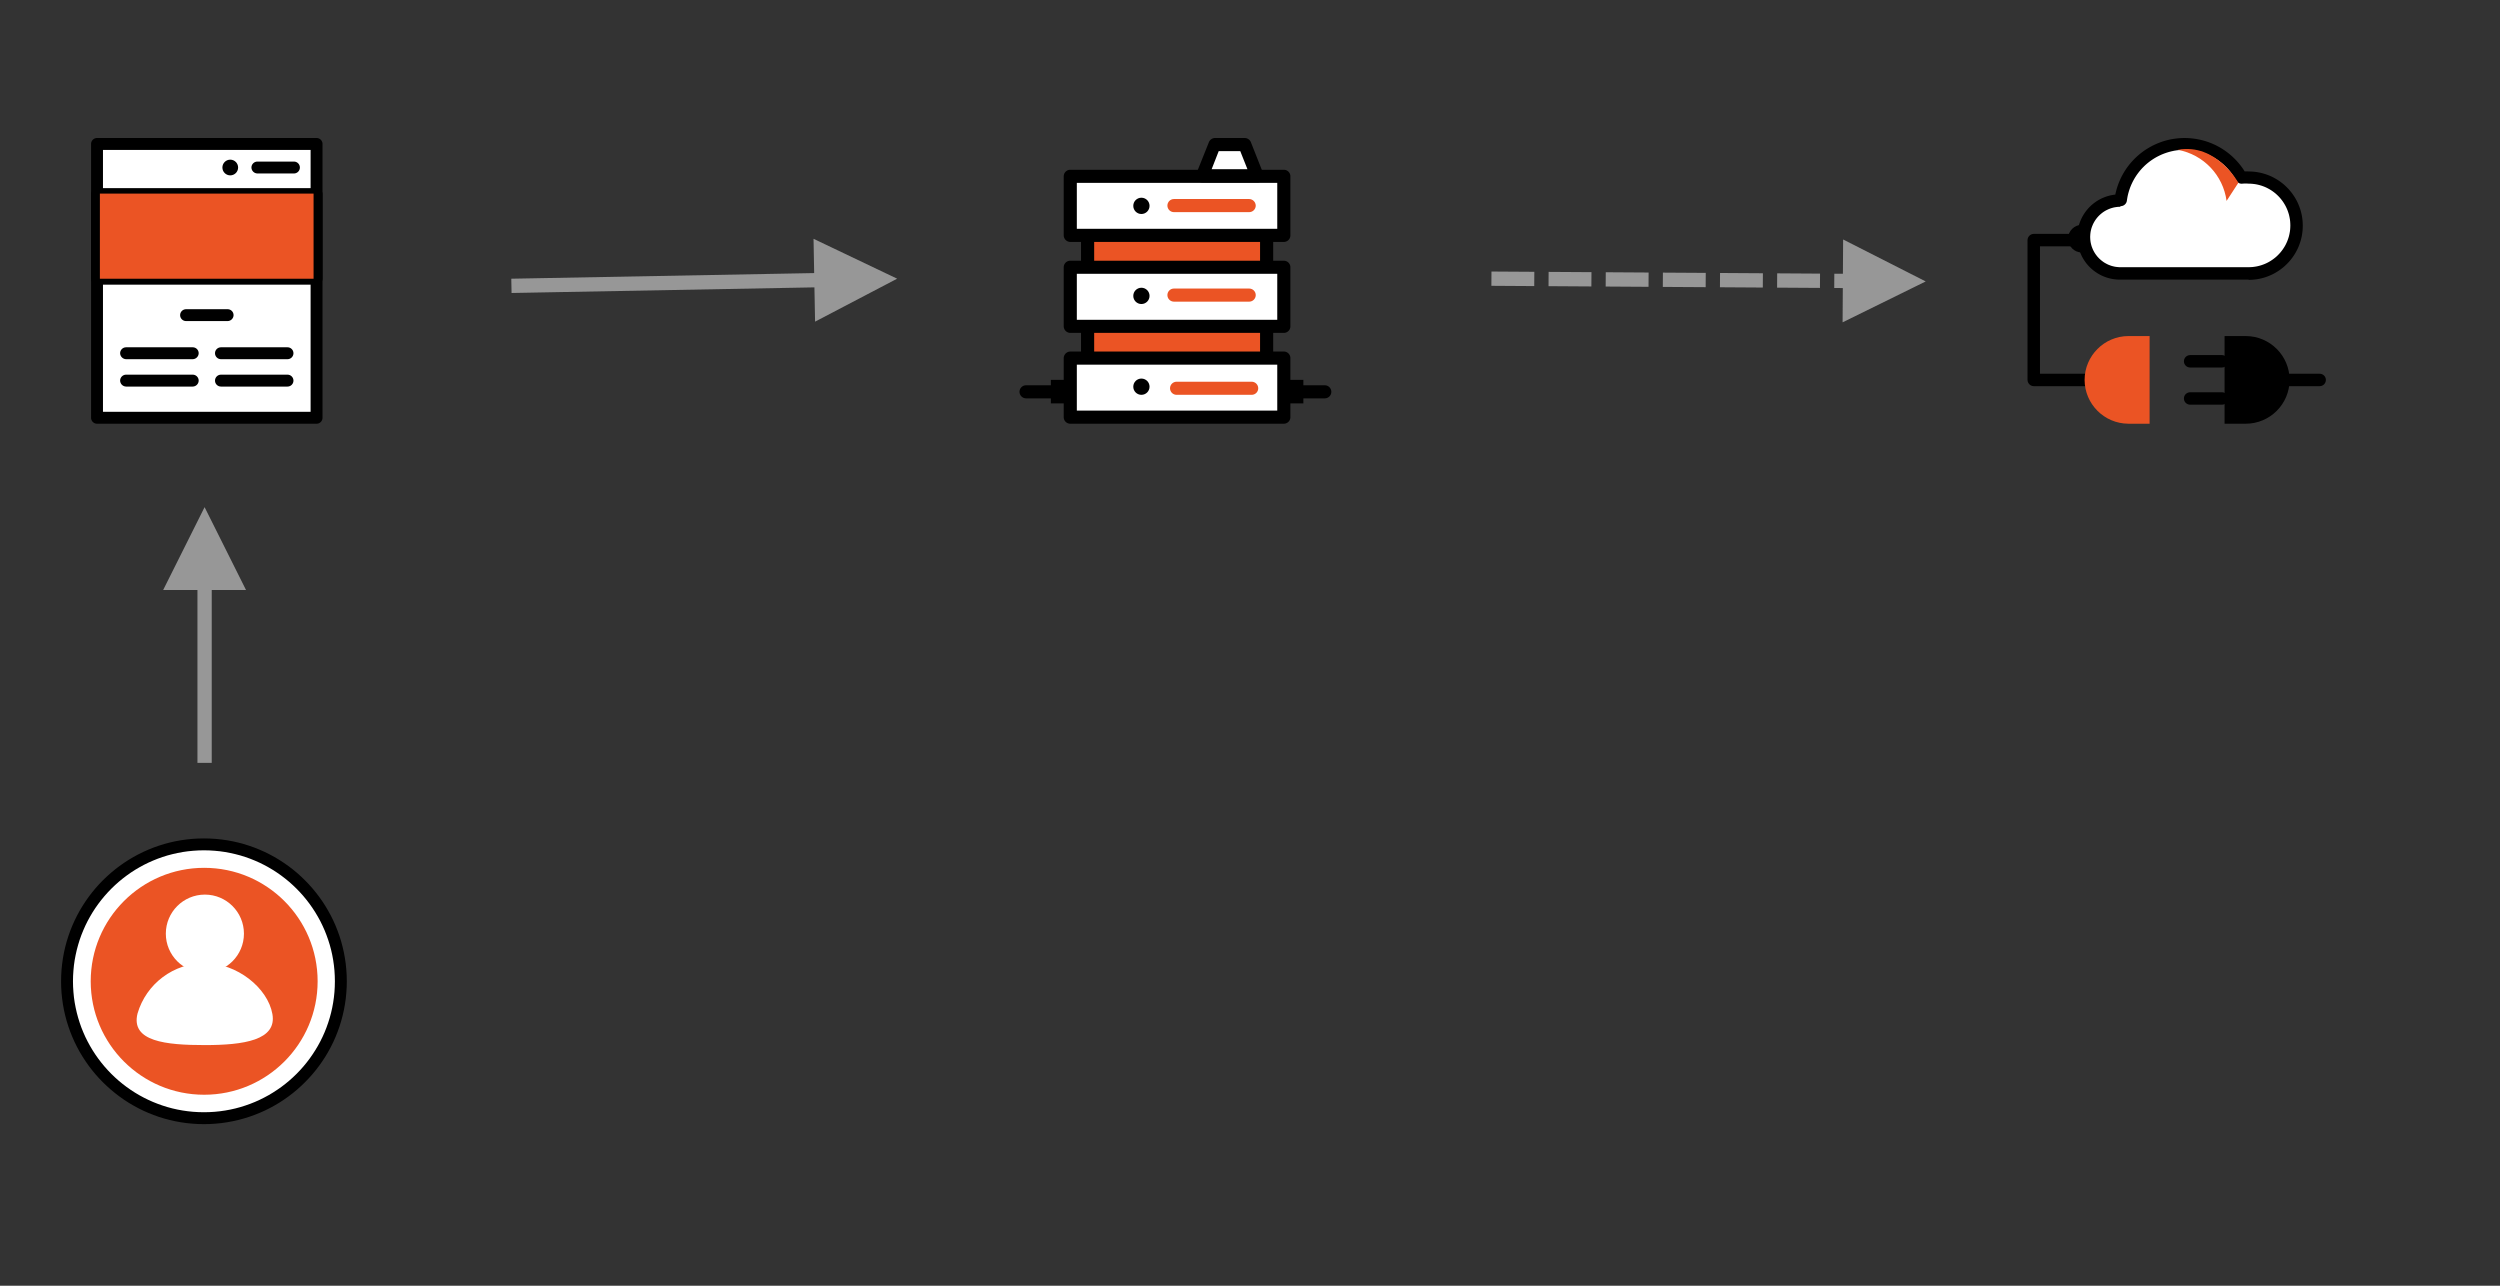 <?xml version="1.0" encoding="UTF-8"?>
<svg width="875px" height="450px" viewBox="0 0 875 450" version="1.1" xmlns="http://www.w3.org/2000/svg" xmlns:xlink="http://www.w3.org/1999/xlink">
    <rect x="0" y="0" width="875" height="450" fill="#333333" stroke="none"/>
    <!-- Generator: Sketch 54.1 (76490) - https://sketchapp.com -->
    <title>oauth-authcode-1</title>
    <desc>Created with Sketch.</desc>
    <g id="Page-1" stroke="none" stroke-width="1" fill="none" fill-rule="evenodd">
        <g id="Group" transform="translate(21, 293)" fill-rule="nonzero">
            <g transform="translate(2, 2)" id="c2UN3uhD3I-link">
                <g fill="#FFFFFF">
                    <path d="M48.38,0.53 C21.91,0.53 0.46,21.98 0.46,48.45 C0.46,74.91 21.91,96.36 48.38,96.36 C74.84,96.36 96.29,74.91 96.29,48.45 C96.29,21.98 74.84,0.53 48.38,0.53 Z" id="c2UN3uhD3I"></path>
                </g>
                <g fill="#000000" fill-opacity="0" stroke="#000000" stroke-opacity="0">
                    <path d="M48.38,0.53 C21.91,0.53 0.46,21.98 0.46,48.45 C0.46,74.91 21.91,96.36 48.38,96.36 C74.84,96.36 96.29,74.91 96.29,48.45 C96.29,21.98 74.84,0.53 48.38,0.53 Z" id="c2UN3uhD3I"></path>
                </g>
            </g>
            <g fill="#000000" id="c1bWLs5mD9-link">
                <g>
                    <path d="M54.48,0.61 L56.5,0.82 L58.49,1.1 L60.45,1.46 L62.39,1.9 L64.3,2.41 L66.18,3 L68.03,3.65 L69.84,4.38 L71.62,5.17 L73.36,6.03 L75.06,6.95 L76.72,7.94 L78.33,8.99 L79.91,10.09 L81.44,11.26 L82.92,12.48 L84.35,13.76 L85.73,15.09 L87.06,16.47 L88.34,17.91 L89.56,19.39 L90.73,20.92 L91.84,22.49 L92.89,24.11 L93.87,25.77 L94.8,27.47 L95.66,29.21 L96.45,30.98 L97.17,32.8 L97.83,34.64 L98.41,36.52 L98.92,38.43 L99.36,40.37 L99.72,42.34 L100.01,44.33 L100.21,46.35 L100.34,48.39 L100.38,50.45 L100.34,52.51 L100.21,54.55 L100.01,56.56 L99.72,58.56 L99.36,60.52 L98.92,62.46 L98.41,64.37 L97.83,66.25 L97.17,68.1 L96.45,69.91 L95.66,71.69 L94.8,73.43 L93.87,75.13 L92.89,76.79 L91.84,78.4 L90.73,79.98 L89.56,81.51 L88.34,82.99 L87.06,84.42 L85.73,85.8 L84.35,87.13 L82.92,88.41 L81.44,89.63 L79.91,90.8 L78.33,91.91 L76.72,92.96 L75.06,93.94 L73.36,94.87 L71.62,95.73 L69.84,96.52 L68.03,97.24 L66.18,97.9 L64.3,98.48 L62.39,98.99 L60.45,99.43 L58.49,99.79 L56.5,100.08 L54.48,100.28 L52.44,100.41 L50.38,100.45 L48.32,100.41 L46.28,100.28 L44.26,100.08 L42.27,99.79 L40.3,99.43 L38.36,98.99 L36.45,98.48 L34.57,97.9 L32.73,97.24 L30.92,96.52 L29.14,95.73 L27.4,94.87 L25.7,93.94 L24.04,92.96 L22.42,91.91 L20.85,90.8 L19.32,89.63 L17.84,88.41 L16.41,87.13 L15.02,85.8 L13.69,84.42 L12.41,82.99 L11.19,81.51 L10.02,79.98 L8.92,78.4 L7.87,76.79 L6.88,75.13 L5.96,73.43 L5.1,71.69 L4.31,69.91 L3.58,68.1 L2.93,66.25 L2.34,64.37 L1.83,62.46 L1.39,60.52 L1.03,58.56 L0.75,56.56 L0.54,54.55 L0.42,52.51 L0.38,50.45 L0.42,48.39 L0.54,46.35 L0.75,44.33 L1.03,42.34 L1.39,40.37 L1.83,38.43 L2.34,36.52 L2.93,34.64 L3.58,32.8 L4.31,30.98 L5.1,29.21 L5.96,27.47 L6.88,25.77 L7.87,24.11 L8.92,22.49 L10.02,20.92 L11.19,19.39 L12.41,17.91 L13.69,16.47 L15.02,15.09 L16.41,13.76 L17.84,12.48 L19.32,11.26 L20.85,10.09 L22.42,8.99 L24.04,7.94 L25.7,6.95 L27.4,6.03 L29.14,5.17 L30.92,4.38 L32.73,3.65 L34.57,3 L36.45,2.41 L38.36,1.9 L40.3,1.46 L42.27,1.1 L44.26,0.82 L46.28,0.61 L48.32,0.49 L50.38,0.45 L52.44,0.49 L54.48,0.61 Z M46.62,4.77 L44.77,4.95 L42.94,5.21 L41.14,5.55 L39.36,5.95 L37.61,6.41 L35.89,6.95 L34.2,7.55 L32.54,8.22 L30.91,8.94 L29.31,9.73 L27.76,10.58 L26.23,11.48 L24.75,12.44 L23.31,13.46 L21.91,14.53 L20.55,15.65 L19.24,16.82 L17.97,18.04 L16.75,19.31 L15.58,20.62 L14.46,21.98 L13.39,23.38 L12.37,24.82 L11.41,26.3 L10.51,27.83 L9.66,29.38 L8.87,30.98 L8.15,32.61 L7.48,34.27 L6.88,35.96 L6.35,37.68 L5.88,39.43 L5.48,41.21 L5.14,43.01 L4.88,44.84 L4.7,46.69 L4.58,48.56 L4.54,50.45 L4.58,52.34 L4.7,54.21 L4.88,56.06 L5.14,57.88 L5.48,59.68 L5.88,61.46 L6.35,63.21 L6.88,64.93 L7.48,66.63 L8.15,68.29 L8.87,69.92 L9.66,71.51 L10.51,73.07 L11.41,74.59 L12.37,76.07 L13.39,77.52 L14.46,78.92 L15.58,80.28 L16.75,81.59 L17.97,82.86 L19.24,84.08 L20.55,85.25 L21.91,86.37 L23.31,87.44 L24.75,88.45 L26.23,89.41 L27.76,90.32 L29.31,91.16 L30.91,91.95 L32.54,92.68 L34.2,93.34 L35.89,93.94 L37.61,94.48 L39.36,94.95 L41.14,95.35 L42.94,95.68 L44.77,95.94 L46.62,96.13 L48.49,96.24 L50.38,96.28 L52.27,96.24 L54.14,96.13 L55.99,95.94 L57.81,95.68 L59.61,95.35 L61.39,94.95 L63.14,94.48 L64.86,93.94 L66.56,93.34 L68.22,92.68 L69.85,91.95 L71.44,91.16 L73,90.32 L74.52,89.41 L76,88.45 L77.45,87.44 L78.85,86.37 L80.21,85.25 L81.52,84.08 L82.79,82.86 L84.01,81.59 L85.18,80.28 L86.3,78.92 L87.37,77.52 L88.38,76.07 L89.34,74.59 L90.25,73.07 L91.1,71.51 L91.88,69.92 L92.61,68.29 L93.27,66.63 L93.87,64.93 L94.41,63.21 L94.88,61.46 L95.28,59.68 L95.61,57.88 L95.87,56.06 L96.06,54.21 L96.17,52.34 L96.21,50.45 L96.17,48.56 L96.06,46.69 L95.87,44.84 L95.61,43.01 L95.28,41.21 L94.88,39.43 L94.41,37.68 L93.87,35.96 L93.27,34.27 L92.61,32.61 L91.88,30.98 L91.1,29.38 L90.25,27.83 L89.34,26.3 L88.38,24.82 L87.37,23.38 L86.3,21.98 L85.18,20.62 L84.01,19.31 L82.79,18.04 L81.52,16.82 L80.21,15.65 L78.85,14.53 L77.45,13.46 L76,12.44 L74.52,11.48 L73,10.58 L71.44,9.73 L69.85,8.94 L68.22,8.22 L66.56,7.55 L64.86,6.95 L63.14,6.41 L61.39,5.95 L59.61,5.55 L57.81,5.21 L55.99,4.95 L54.14,4.77 L52.27,4.65 L50.38,4.61 L48.49,4.65 L46.62,4.77 Z" id="c1bWLs5mD9"></path>
                </g>
                <g fill-opacity="0" stroke="#000000" stroke-opacity="0">
                    <path d="M54.48,0.61 L56.5,0.82 L58.49,1.1 L60.45,1.46 L62.39,1.9 L64.3,2.41 L66.18,3 L68.03,3.65 L69.84,4.38 L71.62,5.17 L73.36,6.03 L75.06,6.95 L76.72,7.94 L78.33,8.99 L79.91,10.09 L81.44,11.26 L82.92,12.48 L84.35,13.76 L85.73,15.09 L87.06,16.47 L88.34,17.91 L89.56,19.39 L90.73,20.92 L91.84,22.49 L92.89,24.11 L93.87,25.77 L94.8,27.47 L95.66,29.21 L96.45,30.98 L97.17,32.8 L97.83,34.64 L98.41,36.52 L98.92,38.43 L99.36,40.37 L99.72,42.34 L100.01,44.33 L100.21,46.35 L100.34,48.39 L100.38,50.45 L100.34,52.51 L100.21,54.55 L100.01,56.56 L99.72,58.56 L99.36,60.52 L98.92,62.46 L98.41,64.37 L97.83,66.25 L97.17,68.1 L96.45,69.91 L95.66,71.69 L94.8,73.43 L93.87,75.13 L92.89,76.79 L91.84,78.4 L90.73,79.98 L89.56,81.51 L88.34,82.99 L87.06,84.42 L85.73,85.8 L84.35,87.13 L82.92,88.41 L81.44,89.63 L79.91,90.8 L78.33,91.91 L76.72,92.96 L75.06,93.94 L73.36,94.87 L71.62,95.73 L69.84,96.52 L68.03,97.24 L66.18,97.9 L64.3,98.48 L62.39,98.99 L60.45,99.43 L58.49,99.79 L56.5,100.08 L54.48,100.28 L52.44,100.41 L50.38,100.45 L48.32,100.41 L46.28,100.28 L44.26,100.08 L42.27,99.79 L40.3,99.43 L38.36,98.99 L36.45,98.48 L34.57,97.9 L32.73,97.24 L30.92,96.52 L29.14,95.73 L27.4,94.87 L25.7,93.94 L24.04,92.96 L22.42,91.91 L20.85,90.8 L19.32,89.63 L17.84,88.41 L16.41,87.13 L15.02,85.8 L13.69,84.42 L12.41,82.99 L11.19,81.51 L10.02,79.98 L8.92,78.4 L7.87,76.79 L6.88,75.13 L5.96,73.43 L5.1,71.69 L4.31,69.91 L3.58,68.1 L2.93,66.25 L2.34,64.37 L1.83,62.46 L1.39,60.52 L1.03,58.56 L0.75,56.56 L0.54,54.55 L0.42,52.51 L0.38,50.45 L0.42,48.39 L0.54,46.35 L0.75,44.33 L1.03,42.34 L1.39,40.37 L1.83,38.43 L2.34,36.52 L2.93,34.64 L3.58,32.8 L4.31,30.98 L5.1,29.21 L5.96,27.47 L6.88,25.77 L7.87,24.11 L8.92,22.49 L10.02,20.92 L11.19,19.39 L12.41,17.91 L13.69,16.47 L15.02,15.09 L16.41,13.76 L17.84,12.48 L19.32,11.26 L20.85,10.09 L22.42,8.99 L24.04,7.94 L25.7,6.95 L27.4,6.03 L29.14,5.17 L30.92,4.38 L32.73,3.65 L34.57,3 L36.45,2.41 L38.36,1.9 L40.3,1.46 L42.27,1.1 L44.26,0.82 L46.28,0.61 L48.32,0.49 L50.38,0.45 L52.44,0.49 L54.48,0.61 Z M46.62,4.77 L44.77,4.95 L42.94,5.21 L41.14,5.55 L39.36,5.95 L37.61,6.41 L35.89,6.95 L34.2,7.55 L32.54,8.22 L30.91,8.94 L29.31,9.73 L27.76,10.58 L26.23,11.48 L24.75,12.44 L23.31,13.46 L21.91,14.53 L20.55,15.65 L19.24,16.82 L17.97,18.04 L16.75,19.31 L15.58,20.62 L14.46,21.98 L13.39,23.38 L12.37,24.82 L11.41,26.3 L10.51,27.83 L9.66,29.38 L8.87,30.98 L8.15,32.61 L7.48,34.27 L6.88,35.96 L6.35,37.68 L5.88,39.43 L5.48,41.21 L5.14,43.01 L4.88,44.84 L4.7,46.69 L4.58,48.56 L4.54,50.45 L4.58,52.34 L4.7,54.21 L4.88,56.06 L5.14,57.88 L5.48,59.68 L5.88,61.46 L6.35,63.21 L6.88,64.93 L7.48,66.63 L8.15,68.29 L8.87,69.92 L9.66,71.51 L10.51,73.07 L11.41,74.59 L12.37,76.07 L13.39,77.52 L14.46,78.92 L15.58,80.28 L16.75,81.59 L17.97,82.86 L19.24,84.08 L20.55,85.25 L21.91,86.37 L23.31,87.44 L24.75,88.45 L26.23,89.41 L27.76,90.32 L29.31,91.16 L30.91,91.95 L32.54,92.68 L34.2,93.34 L35.89,93.94 L37.61,94.48 L39.36,94.95 L41.14,95.35 L42.94,95.68 L44.77,95.94 L46.62,96.13 L48.49,96.24 L50.38,96.28 L52.27,96.24 L54.14,96.13 L55.99,95.94 L57.81,95.68 L59.61,95.35 L61.39,94.95 L63.14,94.48 L64.86,93.94 L66.56,93.34 L68.22,92.68 L69.85,91.95 L71.44,91.16 L73,90.32 L74.52,89.41 L76,88.45 L77.45,87.44 L78.85,86.37 L80.21,85.25 L81.52,84.08 L82.79,82.86 L84.01,81.59 L85.18,80.28 L86.3,78.92 L87.37,77.52 L88.38,76.07 L89.34,74.59 L90.25,73.07 L91.1,71.51 L91.88,69.92 L92.61,68.29 L93.27,66.63 L93.87,64.93 L94.41,63.21 L94.88,61.46 L95.28,59.68 L95.61,57.88 L95.87,56.06 L96.06,54.21 L96.17,52.34 L96.21,50.45 L96.17,48.56 L96.06,46.69 L95.87,44.84 L95.61,43.01 L95.28,41.21 L94.88,39.43 L94.41,37.68 L93.87,35.96 L93.27,34.27 L92.61,32.61 L91.88,30.98 L91.1,29.38 L90.25,27.83 L89.34,26.3 L88.38,24.82 L87.37,23.38 L86.3,21.98 L85.18,20.62 L84.01,19.31 L82.79,18.04 L81.52,16.82 L80.21,15.65 L78.85,14.53 L77.45,13.46 L76,12.44 L74.52,11.48 L73,10.58 L71.44,9.73 L69.85,8.94 L68.22,8.22 L66.56,7.55 L64.86,6.95 L63.14,6.41 L61.39,5.95 L59.61,5.55 L57.81,5.21 L55.99,4.95 L54.14,4.77 L52.27,4.65 L50.38,4.61 L48.49,4.65 L46.62,4.77 Z" id="c1bWLs5mD9"></path>
                </g>
            </g>
            <g transform="translate(10, 10)" id="b9ujRowLe-link">
                <g fill="#EB5424">
                    <path d="M40.46,0.74 C18.53,0.74 0.75,18.52 0.75,40.45 C0.75,62.38 18.53,80.16 40.46,80.16 C62.39,80.16 80.17,62.38 80.17,40.45 C80.17,18.52 62.39,0.74 40.46,0.74 Z" id="b9ujRowLe"></path>
                </g>
                <g fill="#000000" fill-opacity="0" stroke="#000000" stroke-opacity="0">
                    <path d="M40.46,0.74 C18.53,0.74 0.75,18.52 0.75,40.45 C0.75,62.38 18.53,80.16 40.46,80.16 C62.39,80.16 80.17,62.38 80.17,40.45 C80.17,18.52 62.39,0.74 40.46,0.74 Z" id="b9ujRowLe"></path>
                </g>
            </g>
            <g transform="translate(37, 20)" id="j8VREEfAb-link">
                <g fill="#FFFFFF">
                    <path d="M13.71,0.11 C6.16,0.11 0.04,6.23 0.04,13.78 C0.04,21.33 6.16,27.45 13.71,27.45 C21.26,27.45 27.38,21.33 27.38,13.78 C27.38,6.23 21.26,0.11 13.71,0.11 Z" id="j8VREEfAb"></path>
                </g>
                <g fill="#000000" fill-opacity="0" stroke="#000000" stroke-opacity="0">
                    <path d="M13.71,0.11 C6.16,0.11 0.04,6.23 0.04,13.78 C0.04,21.33 6.16,27.45 13.71,27.45 C21.26,27.45 27.38,21.33 27.38,13.78 C27.38,6.23 21.26,0.11 13.71,0.11 Z" id="j8VREEfAb"></path>
                </g>
            </g>
            <g transform="translate(26, 44)" id="a3cfMlSpKF-link">
                <g fill="#FFFFFF">
                    <path d="M24.71,0.11 C35.92,0.11 46.71,8.74 48.34,17.91 C49.96,27.07 38.38,28.78 24.71,28.78 C11.04,28.78 -1.29,27.53 1.13,17.74 C4.19,7.27 13.8,0.08 24.71,0.11 Z" id="a3cfMlSpKF"></path>
                </g>
                <g fill="#000000" fill-opacity="0" stroke="#000000" stroke-opacity="0">
                    <path d="M24.71,0.11 C35.92,0.11 46.71,8.74 48.34,17.91 C49.96,27.07 38.38,28.78 24.71,28.78 C11.04,28.78 -1.29,27.53 1.13,17.74 C4.19,7.27 13.8,0.08 24.71,0.11 Z" id="a3cfMlSpKF"></path>
                </g>
            </g>
        </g>
        <g id="Group" transform="translate(356, 48)" fill-rule="nonzero">
            <g transform="translate(24, 27)" id="d1pdmML1Tu-link">
                <g fill="#EB5424">
                    <path d="M63.32,0.95 C63.32,0.95 63.32,0.95 63.32,0.95 C63.32,34.41 63.32,53 63.32,56.72 C63.32,56.72 63.32,56.72 63.32,56.72 C25.72,56.72 4.84,56.72 0.66,56.72 C0.66,56.72 0.66,56.72 0.66,56.72 C0.66,23.26 0.66,4.67 0.66,0.95 C0.66,0.95 0.66,0.95 0.66,0.95 C38.26,0.95 59.14,0.95 63.32,0.95 Z" id="d1pdmML1Tu"></path>
                </g>
                <g fill="#000000" fill-opacity="0" stroke="#000000" stroke-opacity="0">
                    <path d="M63.32,0.95 C63.32,0.95 63.32,0.95 63.32,0.95 C63.32,34.41 63.32,53 63.32,56.72 C63.32,56.72 63.32,56.72 63.32,56.72 C25.72,56.72 4.84,56.72 0.66,56.72 C0.66,56.72 0.66,56.72 0.66,56.72 C0.66,23.26 0.66,4.67 0.66,0.95 C0.66,0.95 0.66,0.95 0.66,0.95 C38.26,0.95 59.14,0.95 63.32,0.95 Z" id="d1pdmML1Tu"></path>
                </g>
            </g>
            <g transform="translate(22, 25)" fill="#000000" id="d1k3UdGYcB-link">
                <g>
                    <path d="M65.51,0.66 L65.6,0.67 L65.69,0.69 L65.78,0.7 L65.87,0.72 L65.96,0.75 L66.05,0.77 L66.13,0.8 L66.21,0.84 L66.3,0.87 L66.37,0.91 L66.45,0.95 L66.53,1 L66.6,1.05 L66.68,1.1 L66.75,1.15 L66.81,1.21 L66.88,1.27 L66.94,1.33 L67,1.39 L67.06,1.46 L67.12,1.53 L67.17,1.6 L67.22,1.67 L67.27,1.74 L67.32,1.82 L67.36,1.9 L67.4,1.98 L67.44,2.06 L67.47,2.14 L67.5,2.23 L67.53,2.31 L67.55,2.4 L67.57,2.49 L67.59,2.58 L67.6,2.67 L67.61,2.76 L67.61,2.86 L67.62,2.95 L67.62,58.76 L67.61,58.85 L67.6,58.95 L67.59,59.04 L67.57,59.12 L67.55,59.21 L67.53,59.3 L67.51,59.38 L67.48,59.47 L67.45,59.55 L67.41,59.63 L67.37,59.71 L67.33,59.78 L67.29,59.86 L67.24,59.93 L67.19,60 L67.14,60.07 L67.09,60.14 L67.03,60.2 L66.97,60.27 L66.91,60.33 L66.85,60.39 L66.78,60.44 L66.72,60.5 L66.65,60.55 L66.58,60.6 L66.5,60.64 L66.43,60.68 L66.35,60.72 L66.27,60.76 L66.19,60.8 L66.11,60.83 L66.03,60.86 L65.94,60.88 L65.86,60.9 L65.77,60.92 L65.68,60.94 L65.59,60.95 L65.5,60.96 L65.41,60.97 L65.32,60.97 L2.66,60.97 L2.56,60.97 L2.47,60.96 L2.38,60.95 L2.29,60.94 L2.2,60.92 L2.11,60.9 L2.02,60.88 L1.93,60.85 L1.85,60.82 L1.77,60.79 L1.68,60.75 L1.6,60.71 L1.53,60.67 L1.45,60.62 L1.38,60.58 L1.3,60.52 L1.23,60.47 L1.16,60.41 L1.1,60.36 L1.04,60.29 L0.97,60.23 L0.92,60.17 L0.86,60.1 L0.81,60.03 L0.75,59.95 L0.71,59.88 L0.66,59.8 L0.62,59.73 L0.58,59.65 L0.54,59.56 L0.51,59.48 L0.48,59.4 L0.45,59.31 L0.43,59.22 L0.41,59.13 L0.39,59.04 L0.38,58.95 L0.37,58.86 L0.36,58.77 L0.36,58.67 L0.36,2.95 L0.36,2.86 L0.37,2.76 L0.38,2.67 L0.39,2.58 L0.41,2.49 L0.43,2.4 L0.45,2.31 L0.48,2.23 L0.51,2.14 L0.54,2.06 L0.58,1.98 L0.62,1.9 L0.66,1.82 L0.71,1.74 L0.75,1.67 L0.81,1.6 L0.86,1.53 L0.92,1.46 L0.97,1.39 L1.04,1.33 L1.1,1.27 L1.16,1.21 L1.23,1.15 L1.3,1.1 L1.38,1.05 L1.45,1 L1.53,0.95 L1.6,0.91 L1.68,0.87 L1.77,0.84 L1.85,0.8 L1.93,0.77 L2.02,0.75 L2.11,0.72 L2.2,0.7 L2.29,0.69 L2.38,0.67 L2.47,0.66 L2.56,0.66 L2.66,0.66 L65.32,0.66 L65.41,0.66 L65.51,0.66 Z M4.96,56.37 L63.02,56.37 L63.02,5.25 L4.96,5.25 L4.96,56.37 Z" id="d1k3UdGYcB"></path>
                </g>
                <g fill-opacity="0" stroke="#000000" stroke-opacity="0">
                    <path d="M65.51,0.66 L65.6,0.67 L65.69,0.69 L65.78,0.7 L65.87,0.72 L65.96,0.75 L66.05,0.77 L66.13,0.8 L66.21,0.84 L66.3,0.87 L66.37,0.91 L66.45,0.95 L66.53,1 L66.6,1.05 L66.68,1.1 L66.75,1.15 L66.81,1.21 L66.88,1.27 L66.94,1.33 L67,1.39 L67.06,1.46 L67.12,1.53 L67.17,1.6 L67.22,1.67 L67.27,1.74 L67.32,1.82 L67.36,1.9 L67.4,1.98 L67.44,2.06 L67.47,2.14 L67.5,2.23 L67.53,2.31 L67.55,2.4 L67.57,2.49 L67.59,2.58 L67.6,2.67 L67.61,2.76 L67.61,2.86 L67.62,2.95 L67.62,58.76 L67.61,58.85 L67.6,58.95 L67.59,59.04 L67.57,59.12 L67.55,59.21 L67.53,59.3 L67.51,59.38 L67.48,59.47 L67.45,59.55 L67.41,59.63 L67.37,59.71 L67.33,59.78 L67.29,59.86 L67.24,59.93 L67.19,60 L67.14,60.07 L67.09,60.14 L67.03,60.2 L66.97,60.27 L66.91,60.33 L66.85,60.39 L66.78,60.44 L66.72,60.5 L66.65,60.55 L66.58,60.6 L66.5,60.64 L66.43,60.68 L66.35,60.72 L66.27,60.76 L66.19,60.8 L66.11,60.83 L66.03,60.86 L65.94,60.88 L65.86,60.9 L65.77,60.92 L65.68,60.94 L65.59,60.95 L65.5,60.96 L65.41,60.97 L65.32,60.97 L2.66,60.97 L2.56,60.97 L2.47,60.96 L2.38,60.95 L2.29,60.94 L2.2,60.92 L2.11,60.9 L2.02,60.88 L1.93,60.85 L1.85,60.82 L1.77,60.79 L1.68,60.75 L1.6,60.71 L1.53,60.67 L1.45,60.62 L1.38,60.58 L1.3,60.52 L1.23,60.47 L1.16,60.41 L1.1,60.36 L1.04,60.29 L0.97,60.23 L0.92,60.17 L0.86,60.1 L0.81,60.03 L0.75,59.95 L0.71,59.88 L0.66,59.8 L0.62,59.73 L0.58,59.65 L0.54,59.56 L0.51,59.48 L0.48,59.4 L0.45,59.31 L0.43,59.22 L0.41,59.13 L0.39,59.04 L0.38,58.95 L0.37,58.86 L0.36,58.77 L0.36,58.67 L0.36,2.95 L0.36,2.86 L0.37,2.76 L0.38,2.67 L0.39,2.58 L0.41,2.49 L0.43,2.4 L0.45,2.31 L0.48,2.23 L0.51,2.14 L0.54,2.06 L0.58,1.98 L0.62,1.9 L0.66,1.82 L0.71,1.74 L0.75,1.67 L0.81,1.6 L0.86,1.53 L0.92,1.46 L0.97,1.39 L1.04,1.33 L1.1,1.27 L1.16,1.21 L1.23,1.15 L1.3,1.1 L1.38,1.05 L1.45,1 L1.53,0.95 L1.6,0.91 L1.68,0.87 L1.77,0.84 L1.85,0.8 L1.93,0.77 L2.02,0.75 L2.11,0.72 L2.2,0.7 L2.29,0.69 L2.38,0.67 L2.47,0.66 L2.56,0.66 L2.66,0.66 L65.32,0.66 L65.41,0.66 L65.51,0.66 Z M4.96,56.37 L63.02,56.37 L63.02,5.25 L4.96,5.25 L4.96,56.37 Z" id="d1k3UdGYcB"></path>
                </g>
            </g>
            <g transform="translate(18, 45)" id="b3TDqkWell-link">
                <g fill="#FFFFFF">
                    <path d="M75.34,0.54 C75.34,0.54 75.34,0.54 75.34,0.54 C75.34,12.95 75.34,19.84 75.34,21.22 C75.34,21.22 75.34,21.22 75.34,21.22 C30.49,21.22 5.58,21.22 0.6,21.22 C0.6,21.22 0.6,21.22 0.6,21.22 C0.6,8.81 0.6,1.92 0.6,0.54 C0.6,0.54 0.6,0.54 0.6,0.54 C45.44,0.54 70.35,0.54 75.34,0.54 Z" id="b3TDqkWell"></path>
                </g>
                <g fill="#000000" fill-opacity="0" stroke="#000000" stroke-opacity="0">
                    <path d="M75.34,0.54 C75.34,0.54 75.34,0.54 75.34,0.54 C75.34,12.95 75.34,19.84 75.34,21.22 C75.34,21.22 75.34,21.22 75.34,21.22 C30.49,21.22 5.58,21.22 0.6,21.22 C0.6,21.22 0.6,21.22 0.6,21.22 C0.6,8.81 0.6,1.92 0.6,0.54 C0.6,0.54 0.6,0.54 0.6,0.54 C45.44,0.54 70.35,0.54 75.34,0.54 Z" id="b3TDqkWell"></path>
                </g>
            </g>
            <g transform="translate(16, 43)" fill="#000000" id="aaEly7b3x-link">
                <g>
                    <path d="M77.53,0.26 L77.62,0.27 L77.71,0.28 L77.8,0.29 L77.89,0.31 L77.98,0.34 L78.06,0.37 L78.15,0.4 L78.23,0.43 L78.31,0.47 L78.39,0.5 L78.47,0.55 L78.55,0.59 L78.62,0.64 L78.69,0.69 L78.76,0.74 L78.83,0.8 L78.9,0.86 L78.96,0.92 L79.02,0.98 L79.08,1.05 L79.14,1.12 L79.19,1.19 L79.24,1.26 L79.29,1.34 L79.34,1.41 L79.38,1.49 L79.42,1.57 L79.45,1.65 L79.49,1.73 L79.52,1.82 L79.54,1.91 L79.57,1.99 L79.59,2.08 L79.6,2.17 L79.62,2.26 L79.63,2.36 L79.63,2.45 L79.63,2.54 L79.63,23.22 L79.63,23.31 L79.63,23.4 L79.62,23.5 L79.6,23.59 L79.59,23.68 L79.57,23.77 L79.54,23.86 L79.52,23.94 L79.49,24.03 L79.45,24.11 L79.42,24.19 L79.38,24.27 L79.34,24.35 L79.29,24.43 L79.24,24.5 L79.19,24.57 L79.14,24.64 L79.08,24.71 L79.02,24.78 L78.96,24.84 L78.9,24.9 L78.83,24.96 L78.76,25.02 L78.69,25.07 L78.62,25.12 L78.55,25.17 L78.47,25.21 L78.39,25.26 L78.31,25.3 L78.23,25.33 L78.15,25.37 L78.06,25.4 L77.98,25.42 L77.89,25.45 L77.8,25.47 L77.71,25.48 L77.62,25.5 L77.53,25.5 L77.43,25.51 L77.34,25.51 L2.6,25.51 L2.5,25.51 L2.41,25.5 L2.32,25.49 L2.23,25.48 L2.14,25.46 L2.05,25.44 L1.96,25.41 L1.88,25.38 L1.79,25.35 L1.71,25.32 L1.63,25.28 L1.55,25.24 L1.47,25.2 L1.4,25.15 L1.32,25.11 L1.25,25.06 L1.18,25 L1.11,24.95 L1.05,24.89 L0.98,24.83 L0.92,24.76 L0.86,24.7 L0.81,24.63 L0.76,24.56 L0.7,24.49 L0.66,24.42 L0.61,24.34 L0.57,24.26 L0.53,24.18 L0.49,24.1 L0.46,24.02 L0.43,23.94 L0.4,23.85 L0.37,23.76 L0.35,23.67 L0.33,23.58 L0.32,23.49 L0.31,23.4 L0.3,23.31 L0.3,23.22 L0.3,2.54 L0.3,2.45 L0.31,2.36 L0.32,2.26 L0.33,2.17 L0.35,2.08 L0.37,1.99 L0.39,1.91 L0.42,1.82 L0.45,1.73 L0.48,1.65 L0.52,1.57 L0.55,1.49 L0.6,1.41 L0.64,1.34 L0.69,1.26 L0.74,1.19 L0.8,1.12 L0.85,1.05 L0.91,0.98 L0.97,0.92 L1.03,0.86 L1.1,0.8 L1.17,0.74 L1.24,0.69 L1.31,0.64 L1.39,0.59 L1.46,0.55 L1.54,0.5 L1.62,0.47 L1.7,0.43 L1.78,0.4 L1.87,0.37 L1.96,0.34 L2.04,0.31 L2.13,0.29 L2.22,0.28 L2.31,0.27 L2.41,0.26 L2.5,0.25 L2.6,0.25 L77.34,0.25 L77.43,0.25 L77.53,0.26 Z M4.89,20.92 L75.04,20.92 L75.04,4.84 L4.89,4.84 L4.89,20.92 Z" id="aaEly7b3x"></path>
                </g>
                <g fill-opacity="0" stroke="#000000" stroke-opacity="0">
                    <path d="M77.53,0.26 L77.62,0.27 L77.71,0.28 L77.8,0.29 L77.89,0.31 L77.98,0.34 L78.06,0.37 L78.15,0.4 L78.23,0.43 L78.31,0.47 L78.39,0.5 L78.47,0.55 L78.55,0.59 L78.62,0.64 L78.69,0.69 L78.76,0.74 L78.83,0.8 L78.9,0.86 L78.96,0.92 L79.02,0.98 L79.08,1.05 L79.14,1.12 L79.19,1.19 L79.24,1.26 L79.29,1.34 L79.34,1.41 L79.38,1.49 L79.42,1.57 L79.45,1.65 L79.49,1.73 L79.52,1.82 L79.54,1.91 L79.57,1.99 L79.59,2.08 L79.6,2.17 L79.62,2.26 L79.63,2.36 L79.63,2.45 L79.63,2.54 L79.63,23.22 L79.63,23.31 L79.63,23.4 L79.62,23.5 L79.6,23.59 L79.59,23.68 L79.57,23.77 L79.54,23.86 L79.52,23.94 L79.49,24.03 L79.45,24.11 L79.42,24.19 L79.38,24.27 L79.34,24.35 L79.29,24.43 L79.24,24.5 L79.19,24.57 L79.14,24.64 L79.08,24.71 L79.02,24.78 L78.96,24.84 L78.9,24.9 L78.83,24.96 L78.76,25.02 L78.69,25.07 L78.62,25.12 L78.55,25.17 L78.47,25.21 L78.39,25.26 L78.31,25.3 L78.23,25.33 L78.15,25.37 L78.06,25.4 L77.98,25.42 L77.89,25.45 L77.8,25.47 L77.71,25.48 L77.62,25.5 L77.53,25.5 L77.43,25.51 L77.34,25.51 L2.6,25.51 L2.5,25.51 L2.41,25.5 L2.32,25.49 L2.23,25.48 L2.14,25.46 L2.05,25.44 L1.96,25.41 L1.88,25.38 L1.79,25.35 L1.71,25.32 L1.63,25.28 L1.55,25.24 L1.47,25.2 L1.4,25.15 L1.32,25.11 L1.25,25.06 L1.18,25 L1.11,24.95 L1.05,24.89 L0.98,24.83 L0.92,24.76 L0.86,24.7 L0.81,24.63 L0.76,24.56 L0.7,24.49 L0.66,24.42 L0.61,24.34 L0.57,24.26 L0.53,24.18 L0.49,24.1 L0.46,24.02 L0.43,23.94 L0.4,23.85 L0.37,23.76 L0.35,23.67 L0.33,23.58 L0.32,23.49 L0.31,23.4 L0.3,23.31 L0.3,23.22 L0.3,2.54 L0.3,2.45 L0.31,2.36 L0.32,2.26 L0.33,2.17 L0.35,2.08 L0.37,1.99 L0.39,1.91 L0.42,1.82 L0.45,1.73 L0.48,1.65 L0.52,1.57 L0.55,1.49 L0.6,1.41 L0.64,1.34 L0.69,1.26 L0.74,1.19 L0.8,1.12 L0.85,1.05 L0.91,0.98 L0.97,0.92 L1.03,0.86 L1.1,0.8 L1.17,0.74 L1.24,0.69 L1.31,0.64 L1.39,0.59 L1.46,0.55 L1.54,0.5 L1.62,0.47 L1.7,0.43 L1.78,0.4 L1.87,0.37 L1.96,0.34 L2.04,0.31 L2.13,0.29 L2.22,0.28 L2.31,0.27 L2.41,0.26 L2.5,0.25 L2.6,0.25 L77.34,0.25 L77.43,0.25 L77.53,0.26 Z M4.89,20.92 L75.04,20.92 L75.04,4.84 L4.89,4.84 L4.89,20.92 Z" id="aaEly7b3x"></path>
                </g>
            </g>
            <g transform="translate(18, 13)" id="d8eRNLiA5V-link">
                <g fill="#FFFFFF">
                    <path d="M75.34,0.71 C75.34,0.71 75.34,0.71 75.34,0.71 C75.34,13.11 75.34,20 75.34,21.38 C75.34,21.38 75.34,21.38 75.34,21.38 C30.49,21.38 5.58,21.38 0.6,21.38 C0.6,21.38 0.6,21.38 0.6,21.38 C0.6,8.98 0.6,2.09 0.6,0.71 C0.6,0.71 0.6,0.71 0.6,0.71 C45.44,0.71 70.35,0.71 75.34,0.71 Z" id="d8eRNLiA5V"></path>
                </g>
                <g fill="#000000" fill-opacity="0" stroke="#000000" stroke-opacity="0">
                    <path d="M75.34,0.71 C75.34,0.71 75.34,0.71 75.34,0.71 C75.34,13.11 75.34,20 75.34,21.38 C75.34,21.38 75.34,21.38 75.34,21.38 C30.49,21.38 5.58,21.38 0.6,21.38 C0.6,21.38 0.6,21.38 0.6,21.38 C0.6,8.98 0.6,2.09 0.6,0.71 C0.6,0.71 0.6,0.71 0.6,0.71 C45.44,0.71 70.35,0.71 75.34,0.71 Z" id="d8eRNLiA5V"></path>
                </g>
            </g>
            <g transform="translate(16, 11)" fill="#000000" id="cIJlhjEif-link">
                <g>
                    <path d="M77.53,0.42 L77.62,0.43 L77.71,0.45 L77.8,0.46 L77.89,0.48 L77.98,0.51 L78.06,0.53 L78.15,0.56 L78.23,0.6 L78.31,0.63 L78.39,0.67 L78.47,0.71 L78.55,0.76 L78.62,0.81 L78.69,0.86 L78.76,0.91 L78.83,0.97 L78.9,1.03 L78.96,1.09 L79.02,1.15 L79.08,1.22 L79.14,1.29 L79.19,1.36 L79.24,1.43 L79.29,1.5 L79.34,1.58 L79.38,1.66 L79.42,1.74 L79.45,1.82 L79.49,1.9 L79.52,1.99 L79.54,2.07 L79.57,2.16 L79.59,2.25 L79.6,2.34 L79.62,2.43 L79.63,2.52 L79.63,2.62 L79.63,2.71 L79.63,23.38 L79.63,23.48 L79.63,23.57 L79.62,23.66 L79.6,23.76 L79.59,23.85 L79.57,23.93 L79.54,24.02 L79.52,24.11 L79.49,24.19 L79.45,24.28 L79.42,24.36 L79.38,24.44 L79.34,24.52 L79.29,24.59 L79.24,24.67 L79.19,24.74 L79.14,24.81 L79.08,24.88 L79.02,24.94 L78.96,25.01 L78.9,25.07 L78.83,25.13 L78.76,25.18 L78.69,25.24 L78.62,25.29 L78.55,25.34 L78.47,25.38 L78.39,25.42 L78.31,25.46 L78.23,25.5 L78.15,25.53 L78.06,25.56 L77.98,25.59 L77.89,25.61 L77.8,25.63 L77.71,25.65 L77.62,25.66 L77.53,25.67 L77.43,25.68 L77.34,25.68 L2.6,25.68 L2.5,25.68 L2.41,25.67 L2.32,25.66 L2.23,25.64 L2.14,25.63 L2.05,25.6 L1.96,25.58 L1.88,25.55 L1.79,25.52 L1.71,25.49 L1.63,25.45 L1.55,25.41 L1.47,25.37 L1.4,25.32 L1.32,25.27 L1.25,25.22 L1.18,25.17 L1.11,25.11 L1.05,25.05 L0.98,24.99 L0.92,24.93 L0.86,24.87 L0.81,24.8 L0.76,24.73 L0.7,24.66 L0.66,24.58 L0.61,24.51 L0.57,24.43 L0.53,24.35 L0.49,24.27 L0.46,24.19 L0.43,24.1 L0.4,24.02 L0.37,23.93 L0.35,23.84 L0.33,23.75 L0.32,23.66 L0.31,23.57 L0.3,23.48 L0.3,23.38 L0.3,2.71 L0.3,2.62 L0.31,2.52 L0.32,2.43 L0.33,2.34 L0.35,2.25 L0.37,2.16 L0.39,2.07 L0.42,1.99 L0.45,1.9 L0.48,1.82 L0.52,1.74 L0.55,1.66 L0.6,1.58 L0.64,1.5 L0.69,1.43 L0.74,1.36 L0.8,1.29 L0.85,1.22 L0.91,1.15 L0.97,1.09 L1.03,1.03 L1.1,0.97 L1.17,0.91 L1.24,0.86 L1.31,0.81 L1.39,0.76 L1.46,0.71 L1.54,0.67 L1.62,0.63 L1.7,0.6 L1.78,0.56 L1.87,0.53 L1.96,0.51 L2.04,0.48 L2.13,0.46 L2.22,0.45 L2.31,0.43 L2.41,0.42 L2.5,0.42 L2.6,0.42 L77.34,0.42 L77.43,0.42 L77.53,0.42 Z M4.89,21.09 L75.04,21.09 L75.04,5.01 L4.89,5.01 L4.89,21.09 Z" id="cIJlhjEif"></path>
                </g>
                <g fill-opacity="0" stroke="#000000" stroke-opacity="0">
                    <path d="M77.53,0.42 L77.62,0.43 L77.71,0.45 L77.8,0.46 L77.89,0.48 L77.98,0.51 L78.06,0.53 L78.15,0.56 L78.23,0.6 L78.31,0.63 L78.39,0.67 L78.47,0.71 L78.55,0.76 L78.62,0.81 L78.69,0.86 L78.76,0.91 L78.83,0.97 L78.9,1.03 L78.96,1.09 L79.02,1.15 L79.08,1.22 L79.14,1.29 L79.19,1.36 L79.24,1.43 L79.29,1.5 L79.34,1.58 L79.38,1.66 L79.42,1.74 L79.45,1.82 L79.49,1.9 L79.52,1.99 L79.54,2.07 L79.57,2.16 L79.59,2.25 L79.6,2.34 L79.62,2.43 L79.63,2.52 L79.63,2.62 L79.63,2.71 L79.63,23.38 L79.63,23.48 L79.63,23.57 L79.62,23.66 L79.6,23.76 L79.59,23.85 L79.57,23.93 L79.54,24.02 L79.52,24.11 L79.49,24.19 L79.45,24.28 L79.42,24.36 L79.38,24.44 L79.34,24.52 L79.29,24.59 L79.24,24.67 L79.19,24.74 L79.14,24.81 L79.08,24.88 L79.02,24.94 L78.96,25.01 L78.9,25.07 L78.83,25.13 L78.76,25.18 L78.69,25.24 L78.62,25.29 L78.55,25.34 L78.47,25.38 L78.39,25.42 L78.31,25.46 L78.23,25.5 L78.15,25.53 L78.06,25.56 L77.98,25.59 L77.89,25.61 L77.8,25.63 L77.71,25.65 L77.62,25.66 L77.53,25.67 L77.43,25.68 L77.34,25.68 L2.6,25.68 L2.5,25.68 L2.41,25.67 L2.32,25.66 L2.23,25.64 L2.14,25.63 L2.05,25.6 L1.96,25.58 L1.88,25.55 L1.79,25.52 L1.71,25.49 L1.63,25.45 L1.55,25.41 L1.47,25.37 L1.4,25.32 L1.32,25.27 L1.25,25.22 L1.18,25.17 L1.11,25.11 L1.05,25.05 L0.98,24.99 L0.92,24.93 L0.86,24.87 L0.81,24.8 L0.76,24.73 L0.7,24.66 L0.66,24.58 L0.61,24.51 L0.57,24.43 L0.53,24.35 L0.49,24.27 L0.46,24.19 L0.43,24.1 L0.4,24.02 L0.37,23.93 L0.35,23.84 L0.33,23.75 L0.32,23.66 L0.31,23.57 L0.3,23.48 L0.3,23.38 L0.3,2.71 L0.3,2.62 L0.31,2.52 L0.32,2.43 L0.33,2.34 L0.35,2.25 L0.37,2.16 L0.39,2.07 L0.42,1.99 L0.45,1.9 L0.48,1.82 L0.52,1.74 L0.55,1.66 L0.6,1.58 L0.64,1.5 L0.69,1.43 L0.74,1.36 L0.8,1.29 L0.85,1.22 L0.91,1.15 L0.97,1.09 L1.03,1.03 L1.1,0.97 L1.17,0.91 L1.24,0.86 L1.31,0.81 L1.39,0.76 L1.46,0.71 L1.54,0.67 L1.62,0.63 L1.7,0.6 L1.78,0.56 L1.87,0.53 L1.96,0.51 L2.04,0.48 L2.13,0.46 L2.22,0.45 L2.31,0.43 L2.41,0.42 L2.5,0.42 L2.6,0.42 L77.34,0.42 L77.43,0.42 L77.53,0.42 Z M4.89,21.09 L75.04,21.09 L75.04,5.01 L4.89,5.01 L4.89,21.09 Z" id="cIJlhjEif"></path>
                </g>
            </g>
            <g transform="translate(18, 77)" id="b1CkipVGJ1-link">
                <g fill="#FFFFFF">
                    <path d="M75.34,0.33 C75.34,0.33 75.34,0.33 75.34,0.33 C75.34,12.73 75.34,19.62 75.34,21 C75.34,21 75.34,21 75.34,21 C30.49,21 5.58,21 0.6,21 C0.6,21 0.6,21 0.6,21 C0.6,8.6 0.6,1.71 0.6,0.33 C0.6,0.33 0.6,0.33 0.6,0.33 C45.44,0.33 70.35,0.33 75.34,0.33 Z" id="b1CkipVGJ1"></path>
                </g>
                <g fill="#000000" fill-opacity="0" stroke="#000000" stroke-opacity="0">
                    <path d="M75.34,0.33 C75.34,0.33 75.34,0.33 75.34,0.33 C75.34,12.73 75.34,19.62 75.34,21 C75.34,21 75.34,21 75.34,21 C30.49,21 5.58,21 0.6,21 C0.6,21 0.6,21 0.6,21 C0.6,8.6 0.6,1.71 0.6,0.33 C0.6,0.33 0.6,0.33 0.6,0.33 C45.44,0.33 70.35,0.33 75.34,0.33 Z" id="b1CkipVGJ1"></path>
                </g>
            </g>
            <g transform="translate(16, 75)" fill="#000000" id="e4GLFgOwm-link">
                <g>
                    <path d="M77.53,0.04 L77.62,0.05 L77.71,0.07 L77.8,0.08 L77.89,0.1 L77.98,0.13 L78.06,0.15 L78.15,0.18 L78.23,0.22 L78.31,0.25 L78.39,0.29 L78.47,0.33 L78.55,0.38 L78.62,0.43 L78.69,0.48 L78.76,0.53 L78.83,0.59 L78.9,0.65 L78.96,0.71 L79.02,0.77 L79.08,0.84 L79.14,0.91 L79.19,0.98 L79.24,1.05 L79.29,1.12 L79.34,1.2 L79.38,1.28 L79.42,1.36 L79.45,1.44 L79.49,1.52 L79.52,1.61 L79.54,1.69 L79.57,1.78 L79.59,1.87 L79.6,1.96 L79.62,2.05 L79.63,2.14 L79.63,2.24 L79.63,2.33 L79.63,23 L79.63,23.1 L79.63,23.19 L79.62,23.28 L79.6,23.37 L79.59,23.47 L79.57,23.55 L79.54,23.64 L79.52,23.73 L79.49,23.81 L79.45,23.9 L79.42,23.98 L79.38,24.06 L79.34,24.14 L79.29,24.21 L79.24,24.29 L79.19,24.36 L79.14,24.43 L79.08,24.5 L79.02,24.56 L78.96,24.63 L78.9,24.69 L78.83,24.75 L78.76,24.8 L78.69,24.86 L78.62,24.91 L78.55,24.96 L78.47,25 L78.39,25.04 L78.31,25.08 L78.23,25.12 L78.15,25.15 L78.06,25.18 L77.98,25.21 L77.89,25.23 L77.8,25.25 L77.71,25.27 L77.62,25.28 L77.53,25.29 L77.43,25.3 L77.34,25.3 L2.6,25.3 L2.5,25.3 L2.41,25.29 L2.31,25.28 L2.22,25.27 L2.13,25.25 L2.04,25.23 L1.96,25.21 L1.87,25.18 L1.78,25.15 L1.7,25.12 L1.62,25.08 L1.54,25.04 L1.46,25 L1.39,24.96 L1.31,24.91 L1.24,24.86 L1.17,24.8 L1.1,24.75 L1.03,24.69 L0.97,24.63 L0.91,24.56 L0.85,24.5 L0.8,24.43 L0.74,24.36 L0.69,24.29 L0.64,24.21 L0.6,24.14 L0.55,24.06 L0.52,23.98 L0.48,23.9 L0.45,23.81 L0.42,23.73 L0.39,23.64 L0.37,23.55 L0.35,23.47 L0.33,23.37 L0.32,23.28 L0.31,23.19 L0.3,23.1 L0.3,23 L0.3,2.33 L0.3,2.24 L0.31,2.14 L0.32,2.05 L0.33,1.96 L0.35,1.87 L0.37,1.78 L0.4,1.7 L0.43,1.61 L0.46,1.53 L0.49,1.45 L0.53,1.36 L0.57,1.29 L0.61,1.21 L0.66,1.13 L0.7,1.06 L0.76,0.99 L0.81,0.92 L0.86,0.85 L0.92,0.78 L0.98,0.72 L1.05,0.66 L1.11,0.6 L1.18,0.55 L1.25,0.49 L1.32,0.44 L1.4,0.39 L1.47,0.35 L1.55,0.3 L1.63,0.26 L1.71,0.23 L1.79,0.19 L1.88,0.16 L1.96,0.13 L2.05,0.11 L2.14,0.09 L2.23,0.07 L2.32,0.06 L2.41,0.05 L2.5,0.04 L2.6,0.04 L77.34,0.04 L77.43,0.04 L77.53,0.04 Z M4.89,20.71 L75.04,20.71 L75.04,4.63 L4.89,4.63 L4.89,20.71 Z" id="e4GLFgOwm"></path>
                </g>
                <g fill-opacity="0" stroke="#000000" stroke-opacity="0">
                    <path d="M77.53,0.04 L77.62,0.05 L77.71,0.07 L77.8,0.08 L77.89,0.1 L77.98,0.13 L78.06,0.15 L78.15,0.18 L78.23,0.22 L78.31,0.25 L78.39,0.29 L78.47,0.33 L78.55,0.38 L78.62,0.43 L78.69,0.48 L78.76,0.53 L78.83,0.59 L78.9,0.65 L78.96,0.71 L79.02,0.77 L79.08,0.84 L79.14,0.91 L79.19,0.98 L79.24,1.05 L79.29,1.12 L79.34,1.2 L79.38,1.28 L79.42,1.36 L79.45,1.44 L79.49,1.52 L79.52,1.61 L79.54,1.69 L79.57,1.78 L79.59,1.87 L79.6,1.96 L79.62,2.05 L79.63,2.14 L79.63,2.24 L79.63,2.33 L79.63,23 L79.63,23.1 L79.63,23.19 L79.62,23.28 L79.6,23.37 L79.59,23.47 L79.57,23.55 L79.54,23.64 L79.52,23.73 L79.49,23.81 L79.45,23.9 L79.42,23.98 L79.38,24.06 L79.34,24.14 L79.29,24.21 L79.24,24.29 L79.19,24.36 L79.14,24.43 L79.08,24.5 L79.02,24.56 L78.96,24.63 L78.9,24.69 L78.83,24.75 L78.76,24.8 L78.69,24.86 L78.62,24.91 L78.55,24.96 L78.47,25 L78.39,25.04 L78.31,25.08 L78.23,25.12 L78.15,25.15 L78.06,25.18 L77.98,25.21 L77.89,25.23 L77.8,25.25 L77.71,25.27 L77.62,25.28 L77.53,25.29 L77.43,25.3 L77.34,25.3 L2.6,25.3 L2.5,25.3 L2.41,25.29 L2.31,25.28 L2.22,25.27 L2.13,25.25 L2.04,25.23 L1.96,25.21 L1.87,25.18 L1.78,25.15 L1.7,25.12 L1.62,25.08 L1.54,25.04 L1.46,25 L1.39,24.96 L1.31,24.91 L1.24,24.86 L1.17,24.8 L1.1,24.75 L1.03,24.69 L0.97,24.63 L0.91,24.56 L0.85,24.5 L0.8,24.43 L0.74,24.36 L0.69,24.29 L0.64,24.21 L0.6,24.14 L0.55,24.06 L0.52,23.98 L0.48,23.9 L0.45,23.81 L0.42,23.73 L0.39,23.64 L0.37,23.55 L0.35,23.47 L0.33,23.37 L0.32,23.28 L0.31,23.19 L0.3,23.1 L0.3,23 L0.3,2.33 L0.3,2.24 L0.31,2.14 L0.32,2.05 L0.33,1.96 L0.35,1.87 L0.37,1.78 L0.4,1.7 L0.43,1.61 L0.46,1.53 L0.49,1.45 L0.53,1.36 L0.57,1.29 L0.61,1.21 L0.66,1.13 L0.7,1.06 L0.76,0.99 L0.81,0.92 L0.86,0.85 L0.92,0.78 L0.98,0.72 L1.05,0.66 L1.11,0.6 L1.18,0.55 L1.25,0.49 L1.32,0.44 L1.4,0.39 L1.47,0.35 L1.55,0.3 L1.63,0.26 L1.71,0.23 L1.79,0.19 L1.88,0.16 L1.96,0.13 L2.05,0.11 L2.14,0.09 L2.23,0.07 L2.32,0.06 L2.41,0.05 L2.5,0.04 L2.6,0.04 L77.34,0.04 L77.43,0.04 L77.53,0.04 Z M4.89,20.71 L75.04,20.71 L75.04,4.63 L4.89,4.63 L4.89,20.71 Z" id="e4GLFgOwm"></path>
                </g>
            </g>
            <g transform="translate(0, 86)" fill="#000000" id="b4FLyXh1jy-link">
                <g>
                    <path d="M3.11,5.43 C1.86,5.41 0.84,4.4 0.82,3.14 C0.82,1.87 1.85,0.84 3.11,0.84 C4.45,0.84 15.1,0.84 16.44,0.84 C17.7,0.84 18.73,1.87 18.73,3.14 C18.71,4.4 17.69,5.41 16.44,5.43 C13.77,5.43 4.45,5.43 3.11,5.43 Z" id="b4FLyXh1jy"></path>
                </g>
                <g fill-opacity="0" stroke="#000000" stroke-opacity="0">
                    <path d="M3.11,5.43 C1.86,5.41 0.84,4.4 0.82,3.14 C0.82,1.87 1.85,0.84 3.11,0.84 C4.45,0.84 15.1,0.84 16.44,0.84 C17.7,0.84 18.73,1.87 18.73,3.14 C18.71,4.4 17.69,5.41 16.44,5.43 C13.77,5.43 4.45,5.43 3.11,5.43 Z" id="b4FLyXh1jy"></path>
                </g>
            </g>
            <g transform="translate(92, 86)" fill="#000000" id="f1O4hSxFAk-link">
                <g>
                    <path d="M2.39,5.43 C1.13,5.43 0.1,4.41 0.1,3.14 C0.1,1.87 1.13,0.84 2.39,0.84 C3.72,0.84 14.34,0.84 15.67,0.84 C16.94,0.84 17.97,1.87 17.97,3.14 C17.97,4.41 16.94,5.43 15.67,5.43 C13.01,5.43 3.72,5.43 2.39,5.43 Z" id="f1O4hSxFAk"></path>
                </g>
                <g fill-opacity="0" stroke="#000000" stroke-opacity="0">
                    <path d="M2.39,5.43 C1.13,5.43 0.1,4.41 0.1,3.14 C0.1,1.87 1.13,0.84 2.39,0.84 C3.72,0.84 14.34,0.84 15.67,0.84 C16.94,0.84 17.97,1.87 17.97,3.14 C17.97,4.41 16.94,5.43 15.67,5.43 C13.01,5.43 3.72,5.43 2.39,5.43 Z" id="f1O4hSxFAk"></path>
                </g>
            </g>
            <g transform="translate(11, 84)" fill="#000000" id="j6dZLodHZ-link">
                <g>
                    <path d="M6.58,0.96 C6.58,0.96 6.58,0.96 6.58,0.96 C6.58,5.89 6.58,8.63 6.58,9.18 C6.58,9.18 6.58,9.18 6.58,9.18 C3.11,9.18 1.18,9.18 0.8,9.18 C0.8,9.18 0.8,9.18 0.8,9.18 C0.8,4.25 0.8,1.51 0.8,0.96 C0.8,0.96 0.8,0.96 0.8,0.96 C4.27,0.96 6.2,0.96 6.58,0.96 Z" id="j6dZLodHZ"></path>
                </g>
                <g fill-opacity="0" stroke="#000000" stroke-opacity="0">
                    <path d="M6.58,0.96 C6.58,0.96 6.58,0.96 6.58,0.96 C6.58,5.89 6.58,8.63 6.58,9.18 C6.58,9.18 6.58,9.18 6.58,9.18 C3.11,9.18 1.18,9.18 0.8,9.18 C0.8,9.18 0.8,9.18 0.8,9.18 C0.8,4.25 0.8,1.51 0.8,0.96 C0.8,0.96 0.8,0.96 0.8,0.96 C4.27,0.96 6.2,0.96 6.58,0.96 Z" id="j6dZLodHZ"></path>
                </g>
            </g>
            <g transform="translate(94, 84)" fill="#000000" id="a6l9xXIQZ2-link">
                <g>
                    <path d="M6.18,0.96 C6.18,0.96 6.18,0.96 6.18,0.96 C6.18,5.89 6.18,8.63 6.18,9.18 C6.18,9.18 6.18,9.18 6.18,9.18 C2.71,9.18 0.78,9.18 0.39,9.18 C0.39,9.18 0.39,9.18 0.39,9.18 C0.39,4.25 0.39,1.51 0.39,0.96 C0.39,0.96 0.39,0.96 0.39,0.96 C3.87,0.96 5.8,0.96 6.18,0.96 Z" id="a6l9xXIQZ2"></path>
                </g>
                <g fill-opacity="0" stroke="#000000" stroke-opacity="0">
                    <path d="M6.18,0.96 C6.18,0.96 6.18,0.96 6.18,0.96 C6.18,5.89 6.18,8.63 6.18,9.18 C6.18,9.18 6.18,9.18 6.18,9.18 C2.71,9.18 0.78,9.18 0.39,9.18 C0.39,9.18 0.39,9.18 0.39,9.18 C0.39,4.25 0.39,1.51 0.39,0.96 C0.39,0.96 0.39,0.96 0.39,0.96 C3.87,0.96 5.8,0.96 6.18,0.96 Z" id="a6l9xXIQZ2"></path>
                </g>
            </g>
            <g transform="translate(52, 52)" id="aH5YZBLc9-link">
                <g fill="#EB5424">
                    <path d="M2.89,5.58 C1.62,5.58 0.59,4.55 0.59,3.28 C0.59,2.01 1.62,0.99 2.89,0.99 C5.52,0.99 26.58,0.99 29.21,0.99 C30.48,0.99 31.51,2.01 31.51,3.28 C31.51,4.55 30.48,5.58 29.21,5.58 C23.95,5.58 5.52,5.58 2.89,5.58 Z" id="aH5YZBLc9"></path>
                </g>
                <g fill="#000000" fill-opacity="0" stroke="#000000" stroke-opacity="0">
                    <path d="M2.89,5.58 C1.62,5.58 0.59,4.55 0.59,3.28 C0.59,2.01 1.62,0.99 2.89,0.99 C5.52,0.99 26.58,0.99 29.21,0.99 C30.48,0.99 31.51,2.01 31.51,3.28 C31.51,4.55 30.48,5.58 29.21,5.58 C23.95,5.58 5.52,5.58 2.89,5.58 Z" id="aH5YZBLc9"></path>
                </g>
            </g>
            <g transform="translate(53, 85)" id="a1h5JYGtq-link">
                <g fill="#EB5424">
                    <path d="M2.81,5.19 C1.54,5.19 0.51,4.17 0.51,2.9 C0.51,1.63 1.54,0.6 2.81,0.6 C5.43,0.6 26.45,0.6 29.08,0.6 C30.35,0.6 31.38,1.63 31.38,2.9 C31.38,4.17 30.35,5.19 29.08,5.19 C23.83,5.19 5.43,5.19 2.81,5.19 Z" id="a1h5JYGtq"></path>
                </g>
                <g fill="#000000" fill-opacity="0" stroke="#000000" stroke-opacity="0">
                    <path d="M2.81,5.19 C1.54,5.19 0.51,4.17 0.51,2.9 C0.51,1.63 1.54,0.6 2.81,0.6 C5.43,0.6 26.45,0.6 29.08,0.6 C30.35,0.6 31.38,1.63 31.38,2.9 C31.38,4.17 30.35,5.19 29.08,5.19 C23.83,5.19 5.43,5.19 2.81,5.19 Z" id="a1h5JYGtq"></path>
                </g>
            </g>
            <g transform="translate(52, 21)" id="e1k93P1ZRj-link">
                <g fill="#EB5424">
                    <path d="M2.89,5.25 C1.62,5.25 0.59,4.22 0.59,2.96 C0.59,1.69 1.62,0.66 2.89,0.66 C5.52,0.66 26.58,0.66 29.21,0.66 C30.47,0.68 31.48,1.7 31.51,2.96 C31.51,4.22 30.48,5.25 29.21,5.25 C29.21,5.25 29.21,5.25 29.21,5.25 C23.95,5.25 5.52,5.25 2.89,5.25 Z" id="e1k93P1ZRj"></path>
                </g>
                <g fill="#000000" fill-opacity="0" stroke="#000000" stroke-opacity="0">
                    <path d="M2.89,5.25 C1.62,5.25 0.59,4.22 0.59,2.96 C0.59,1.69 1.62,0.66 2.89,0.66 C5.52,0.66 26.58,0.66 29.21,0.66 C30.47,0.68 31.48,1.7 31.51,2.96 C31.51,4.22 30.48,5.25 29.21,5.25 C29.21,5.25 29.21,5.25 29.21,5.25 C23.95,5.25 5.52,5.25 2.89,5.25 Z" id="e1k93P1ZRj"></path>
                </g>
            </g>
            <g transform="translate(40, 21)" fill="#000000" id="bAjXPgyDL-link">
                <g>
                    <path d="M3.49,0.2 C1.92,0.2 0.65,1.47 0.65,3.05 C0.65,4.62 1.92,5.9 3.49,5.9 C5.07,5.9 6.34,4.62 6.34,3.05 C6.34,1.47 5.07,0.2 3.49,0.2 Z" id="bAjXPgyDL"></path>
                </g>
                <g fill-opacity="0" stroke="#000000" stroke-opacity="0">
                    <path d="M3.49,0.2 C1.92,0.2 0.65,1.47 0.65,3.05 C0.65,4.62 1.92,5.9 3.49,5.9 C5.07,5.9 6.34,4.62 6.34,3.05 C6.34,1.47 5.07,0.2 3.49,0.2 Z" id="bAjXPgyDL"></path>
                </g>
            </g>
            <g transform="translate(40, 52)" fill="#000000" id="a2DY9udeCy-link">
                <g>
                    <path d="M3.49,0.71 C1.92,0.71 0.65,1.99 0.65,3.56 C0.65,5.13 1.92,6.41 3.49,6.41 C5.07,6.41 6.34,5.13 6.34,3.56 C6.34,1.99 5.07,0.71 3.49,0.71 Z" id="a2DY9udeCy"></path>
                </g>
                <g fill-opacity="0" stroke="#000000" stroke-opacity="0">
                    <path d="M3.49,0.71 C1.92,0.71 0.65,1.99 0.65,3.56 C0.65,5.13 1.92,6.41 3.49,6.41 C5.07,6.41 6.34,5.13 6.34,3.56 C6.34,1.99 5.07,0.71 3.49,0.71 Z" id="a2DY9udeCy"></path>
                </g>
            </g>
            <g transform="translate(40, 84)" fill="#000000" id="chst3i6Kv-link">
                <g>
                    <path d="M3.49,0.5 C1.92,0.5 0.65,1.77 0.65,3.35 C0.65,4.92 1.92,6.19 3.49,6.19 C5.07,6.19 6.34,4.92 6.34,3.35 C6.34,1.77 5.07,0.5 3.49,0.5 Z" id="chst3i6Kv"></path>
                </g>
                <g fill-opacity="0" stroke="#000000" stroke-opacity="0">
                    <path d="M3.49,0.5 C1.92,0.5 0.65,1.77 0.65,3.35 C0.65,4.92 1.92,6.19 3.49,6.19 C5.07,6.19 6.34,4.92 6.34,3.35 C6.34,1.77 5.07,0.5 3.49,0.5 Z" id="chst3i6Kv"></path>
                </g>
            </g>
            <g transform="translate(64, 2)" id="cJ11umc9-link">
                <g fill="#FFFFFF">
                    <polygon id="cJ11umc9" points="0.67 11.53 5.04 0.64 15.65 0.64 20.01 11.53 20.01 11.53"></polygon>
                </g>
                <g fill="#000000" fill-opacity="0" stroke="#000000" stroke-opacity="0">
                    <polygon id="cJ11umc9" points="0.67 11.53 5.04 0.64 15.65 0.64 20.01 11.53 20.01 11.53"></polygon>
                </g>
            </g>
            <g transform="translate(62, 0)" fill="#000000" id="g1TZIVSjFO-link">
                <g>
                    <path d="M18.08,0.34 L18.29,0.39 L18.49,0.46 L18.68,0.55 L18.86,0.65 L19.04,0.77 L19.2,0.9 L19.35,1.05 L19.49,1.21 L19.61,1.38 L19.72,1.57 L19.81,1.77 L24.13,12.7 L24.2,12.86 L24.27,13.01 L24.32,13.18 L24.36,13.34 L24.39,13.51 L24.4,13.67 L24.4,13.84 L24.39,14.01 L24.36,14.18 L24.32,14.34 L24.27,14.5 L24.2,14.66 L24.13,14.81 L24.01,14.97 L23.89,15.12 L23.75,15.25 L23.61,15.37 L23.46,15.48 L23.29,15.57 L23.12,15.65 L22.95,15.72 L22.77,15.77 L22.58,15.81 L22.4,15.83 L22.2,15.84 L22.01,15.83 L2.67,15.83 L2.49,15.82 L2.32,15.8 L2.15,15.77 L1.98,15.72 L1.82,15.66 L1.66,15.6 L1.51,15.52 L1.36,15.43 L1.22,15.32 L1.09,15.21 L0.96,15.09 L0.85,14.96 L0.74,14.81 L0.67,14.66 L0.61,14.5 L0.56,14.34 L0.52,14.17 L0.5,14.01 L0.49,13.84 L0.49,13.67 L0.5,13.51 L0.52,13.34 L0.56,13.18 L0.61,13.02 L0.67,12.86 L0.74,12.7 L5.11,1.77 L5.2,1.57 L5.3,1.38 L5.43,1.21 L5.56,1.05 L5.71,0.9 L5.88,0.77 L6.05,0.65 L6.23,0.55 L6.43,0.46 L6.63,0.39 L6.83,0.34 L7.05,0.31 L7.27,0.3 L17.65,0.3 L17.87,0.31 L18.08,0.34 Z M6.07,11.23 L18.61,11.23 L16.09,4.89 L8.55,4.89 L6.07,11.23 Z" id="g1TZIVSjFO"></path>
                </g>
                <g fill-opacity="0" stroke="#000000" stroke-opacity="0">
                    <path d="M18.08,0.34 L18.29,0.39 L18.49,0.46 L18.68,0.55 L18.86,0.65 L19.04,0.77 L19.2,0.9 L19.35,1.05 L19.49,1.21 L19.61,1.38 L19.72,1.57 L19.81,1.77 L24.13,12.7 L24.2,12.86 L24.27,13.01 L24.32,13.18 L24.36,13.34 L24.39,13.51 L24.4,13.67 L24.4,13.84 L24.39,14.01 L24.36,14.18 L24.32,14.34 L24.27,14.5 L24.2,14.66 L24.13,14.81 L24.01,14.97 L23.89,15.12 L23.75,15.25 L23.61,15.37 L23.46,15.48 L23.29,15.57 L23.12,15.65 L22.95,15.72 L22.77,15.77 L22.58,15.81 L22.4,15.83 L22.2,15.84 L22.01,15.83 L2.67,15.83 L2.49,15.82 L2.32,15.8 L2.15,15.77 L1.98,15.72 L1.82,15.66 L1.66,15.6 L1.51,15.52 L1.36,15.43 L1.22,15.32 L1.09,15.21 L0.96,15.09 L0.85,14.96 L0.74,14.81 L0.67,14.66 L0.61,14.5 L0.56,14.34 L0.52,14.17 L0.5,14.01 L0.49,13.84 L0.49,13.67 L0.5,13.51 L0.52,13.34 L0.56,13.18 L0.61,13.02 L0.67,12.86 L0.74,12.7 L5.11,1.77 L5.2,1.57 L5.3,1.38 L5.43,1.21 L5.56,1.05 L5.71,0.9 L5.88,0.77 L6.05,0.65 L6.23,0.55 L6.43,0.46 L6.63,0.39 L6.83,0.34 L7.05,0.31 L7.27,0.3 L17.65,0.3 L17.87,0.31 L18.08,0.34 Z M6.07,11.23 L18.61,11.23 L16.09,4.89 L8.55,4.89 L6.07,11.23 Z" id="g1TZIVSjFO"></path>
                </g>
            </g>
        </g>
        <g id="Group" transform="translate(31, 48)" fill-rule="nonzero">
            <g transform="translate(2, 2)" id="b2E76846oO-link">
                <g fill="#FFFFFF">
                    <path d="M77.79,0.38 C77.79,0.38 77.79,0.38 77.79,0.38 C77.79,57.88 77.79,89.83 77.79,96.22 C77.79,96.22 77.79,96.22 77.79,96.22 C31.69,96.22 6.08,96.22 0.96,96.22 C0.96,96.22 0.96,96.22 0.96,96.22 C0.96,38.72 0.96,6.77 0.96,0.38 C0.96,0.38 0.96,0.38 0.96,0.38 C47.06,0.38 72.67,0.38 77.79,0.38 Z" id="b2E76846oO"></path>
                </g>
                <g fill="#000000" fill-opacity="0" stroke="#000000" stroke-opacity="0">
                    <path d="M77.79,0.38 C77.79,0.38 77.79,0.38 77.79,0.38 C77.79,57.88 77.79,89.83 77.79,96.22 C77.79,96.22 77.79,96.22 77.79,96.22 C31.69,96.22 6.08,96.22 0.96,96.22 C0.96,96.22 0.96,96.22 0.96,96.22 C0.96,38.72 0.96,6.77 0.96,0.38 C0.96,0.38 0.96,0.38 0.96,0.38 C47.06,0.38 72.67,0.38 77.79,0.38 Z" id="b2E76846oO"></path>
                </g>
            </g>
            <g fill="#000000" id="a3XKPwFV-link">
                <g>
                    <path d="M79.97,0.31 L80.05,0.31 L80.13,0.33 L80.21,0.34 L80.29,0.36 L80.37,0.38 L80.45,0.41 L80.53,0.43 L80.61,0.46 L80.68,0.5 L80.75,0.53 L80.82,0.57 L80.89,0.61 L80.96,0.65 L81.02,0.7 L81.09,0.75 L81.15,0.8 L81.21,0.85 L81.27,0.91 L81.32,0.97 L81.38,1.03 L81.43,1.09 L81.48,1.15 L81.52,1.22 L81.57,1.29 L81.61,1.35 L81.65,1.43 L81.68,1.5 L81.71,1.57 L81.74,1.65 L81.77,1.72 L81.8,1.8 L81.82,1.88 L81.84,1.96 L81.85,2.04 L81.86,2.13 L81.87,2.21 L81.88,2.3 L81.88,2.38 L81.88,98.22 L81.88,98.3 L81.87,98.39 L81.86,98.47 L81.85,98.55 L81.84,98.64 L81.82,98.72 L81.8,98.8 L81.77,98.87 L81.74,98.95 L81.71,99.03 L81.68,99.1 L81.65,99.17 L81.61,99.24 L81.57,99.31 L81.52,99.38 L81.48,99.45 L81.43,99.51 L81.38,99.57 L81.32,99.63 L81.27,99.69 L81.21,99.74 L81.15,99.8 L81.09,99.85 L81.02,99.9 L80.96,99.94 L80.89,99.99 L80.82,100.03 L80.75,100.07 L80.68,100.1 L80.61,100.14 L80.53,100.17 L80.45,100.19 L80.37,100.22 L80.29,100.24 L80.21,100.26 L80.13,100.27 L80.05,100.28 L79.97,100.29 L79.88,100.3 L79.79,100.3 L2.96,100.3 L2.88,100.3 L2.79,100.29 L2.71,100.28 L2.62,100.27 L2.54,100.26 L2.46,100.24 L2.38,100.22 L2.3,100.19 L2.23,100.17 L2.15,100.14 L2.08,100.1 L2,100.07 L1.93,100.03 L1.86,99.99 L1.8,99.94 L1.73,99.9 L1.67,99.85 L1.61,99.8 L1.55,99.74 L1.49,99.69 L1.43,99.63 L1.38,99.57 L1.33,99.51 L1.28,99.45 L1.23,99.38 L1.19,99.31 L1.15,99.24 L1.11,99.17 L1.07,99.1 L1.04,99.03 L1.01,98.95 L0.98,98.87 L0.96,98.8 L0.94,98.72 L0.92,98.64 L0.9,98.55 L0.89,98.47 L0.88,98.39 L0.88,98.3 L0.88,98.22 L0.88,2.38 L0.88,2.3 L0.88,2.21 L0.89,2.13 L0.9,2.04 L0.92,1.96 L0.94,1.88 L0.96,1.8 L0.98,1.72 L1.01,1.65 L1.04,1.57 L1.07,1.5 L1.11,1.43 L1.15,1.35 L1.19,1.29 L1.23,1.22 L1.28,1.15 L1.33,1.09 L1.38,1.03 L1.43,0.97 L1.49,0.91 L1.55,0.85 L1.61,0.8 L1.67,0.75 L1.73,0.7 L1.8,0.65 L1.86,0.61 L1.93,0.57 L2,0.53 L2.08,0.5 L2.15,0.46 L2.23,0.43 L2.3,0.41 L2.38,0.38 L2.46,0.36 L2.54,0.34 L2.62,0.33 L2.71,0.31 L2.79,0.31 L2.88,0.3 L2.96,0.3 L79.79,0.3 L79.88,0.3 L79.97,0.31 Z M5.04,96.13 L77.71,96.13 L77.71,4.47 L5.04,4.47 L5.04,96.13 Z" id="a3XKPwFV"></path>
                </g>
                <g fill-opacity="0" stroke="#000000" stroke-opacity="0">
                    <path d="M79.97,0.31 L80.05,0.31 L80.13,0.33 L80.21,0.34 L80.29,0.36 L80.37,0.38 L80.45,0.41 L80.53,0.43 L80.61,0.46 L80.68,0.5 L80.75,0.53 L80.82,0.57 L80.89,0.61 L80.96,0.65 L81.02,0.7 L81.09,0.75 L81.15,0.8 L81.21,0.85 L81.27,0.91 L81.32,0.97 L81.38,1.03 L81.43,1.09 L81.48,1.15 L81.52,1.22 L81.57,1.29 L81.61,1.35 L81.65,1.43 L81.68,1.5 L81.71,1.57 L81.74,1.65 L81.77,1.72 L81.8,1.8 L81.82,1.88 L81.84,1.96 L81.85,2.04 L81.86,2.13 L81.87,2.21 L81.88,2.3 L81.88,2.38 L81.88,98.22 L81.88,98.3 L81.87,98.39 L81.86,98.47 L81.85,98.55 L81.84,98.64 L81.82,98.72 L81.8,98.8 L81.77,98.87 L81.74,98.95 L81.71,99.03 L81.68,99.1 L81.65,99.17 L81.61,99.24 L81.57,99.31 L81.52,99.38 L81.48,99.45 L81.43,99.51 L81.38,99.57 L81.32,99.63 L81.27,99.69 L81.21,99.74 L81.15,99.8 L81.09,99.85 L81.02,99.9 L80.96,99.94 L80.89,99.99 L80.82,100.03 L80.75,100.07 L80.68,100.1 L80.61,100.14 L80.53,100.17 L80.45,100.19 L80.37,100.22 L80.29,100.24 L80.21,100.26 L80.13,100.27 L80.05,100.28 L79.97,100.29 L79.88,100.3 L79.79,100.3 L2.96,100.3 L2.88,100.3 L2.79,100.29 L2.71,100.28 L2.62,100.27 L2.54,100.26 L2.46,100.24 L2.38,100.22 L2.3,100.19 L2.23,100.17 L2.15,100.14 L2.08,100.1 L2,100.07 L1.93,100.03 L1.86,99.99 L1.8,99.94 L1.73,99.9 L1.67,99.85 L1.61,99.8 L1.55,99.74 L1.49,99.69 L1.43,99.63 L1.38,99.57 L1.33,99.51 L1.28,99.45 L1.23,99.38 L1.19,99.31 L1.15,99.24 L1.11,99.17 L1.07,99.1 L1.04,99.03 L1.01,98.95 L0.98,98.87 L0.96,98.8 L0.94,98.72 L0.92,98.64 L0.9,98.55 L0.89,98.47 L0.88,98.39 L0.88,98.3 L0.88,98.22 L0.88,2.38 L0.88,2.3 L0.88,2.21 L0.89,2.13 L0.9,2.04 L0.92,1.96 L0.94,1.88 L0.96,1.8 L0.98,1.72 L1.01,1.65 L1.04,1.57 L1.07,1.5 L1.11,1.43 L1.15,1.35 L1.19,1.29 L1.23,1.22 L1.28,1.15 L1.33,1.09 L1.38,1.03 L1.43,0.97 L1.49,0.91 L1.55,0.85 L1.61,0.8 L1.67,0.75 L1.73,0.7 L1.8,0.65 L1.86,0.61 L1.93,0.57 L2,0.53 L2.08,0.5 L2.15,0.46 L2.23,0.43 L2.3,0.41 L2.38,0.38 L2.46,0.36 L2.54,0.34 L2.62,0.33 L2.71,0.31 L2.79,0.31 L2.88,0.3 L2.96,0.3 L79.79,0.3 L79.88,0.3 L79.97,0.31 Z M5.04,96.13 L77.71,96.13 L77.71,4.47 L5.04,4.47 L5.04,96.13 Z" id="a3XKPwFV"></path>
                </g>
            </g>
            <g transform="translate(0, 17)" fill="#000000" id="a10rgM4Iz0-link">
                <g>
                    <path d="M79.97,0.85 L80.05,0.86 L80.13,0.87 L80.21,0.88 L80.29,0.9 L80.37,0.92 L80.45,0.95 L80.53,0.97 L80.61,1 L80.68,1.04 L80.75,1.07 L80.82,1.11 L80.89,1.15 L80.96,1.2 L81.02,1.24 L81.09,1.29 L81.15,1.34 L81.21,1.4 L81.27,1.45 L81.32,1.51 L81.38,1.57 L81.43,1.63 L81.48,1.69 L81.52,1.76 L81.57,1.83 L81.61,1.9 L81.65,1.97 L81.68,2.04 L81.71,2.11 L81.74,2.19 L81.77,2.27 L81.8,2.34 L81.82,2.42 L81.84,2.5 L81.85,2.59 L81.86,2.67 L81.87,2.75 L81.88,2.84 L81.88,2.92 L81.88,32.55 L81.88,32.64 L81.87,32.72 L81.86,32.8 L81.85,32.89 L81.84,32.97 L81.82,33.05 L81.8,33.13 L81.77,33.21 L81.74,33.28 L81.71,33.36 L81.68,33.43 L81.65,33.51 L81.61,33.58 L81.57,33.65 L81.52,33.71 L81.48,33.78 L81.43,33.84 L81.38,33.9 L81.32,33.96 L81.27,34.02 L81.21,34.08 L81.15,34.13 L81.09,34.18 L81.02,34.23 L80.96,34.28 L80.89,34.32 L80.82,34.36 L80.75,34.4 L80.68,34.44 L80.61,34.47 L80.53,34.5 L80.45,34.53 L80.37,34.55 L80.29,34.57 L80.21,34.59 L80.13,34.61 L80.05,34.62 L79.97,34.63 L79.88,34.63 L79.79,34.63 L2.96,34.63 L2.88,34.63 L2.79,34.63 L2.71,34.62 L2.62,34.61 L2.54,34.59 L2.46,34.57 L2.38,34.55 L2.3,34.53 L2.23,34.5 L2.15,34.47 L2.08,34.44 L2,34.4 L1.93,34.36 L1.86,34.32 L1.8,34.28 L1.73,34.23 L1.67,34.18 L1.61,34.13 L1.55,34.08 L1.49,34.02 L1.43,33.96 L1.38,33.9 L1.33,33.84 L1.28,33.78 L1.23,33.71 L1.19,33.65 L1.15,33.58 L1.11,33.51 L1.07,33.43 L1.04,33.36 L1.01,33.28 L0.98,33.21 L0.96,33.13 L0.94,33.05 L0.92,32.97 L0.9,32.89 L0.89,32.8 L0.88,32.72 L0.88,32.64 L0.88,32.55 L0.88,2.92 L0.88,2.84 L0.89,2.75 L0.9,2.67 L0.91,2.59 L0.93,2.51 L0.95,2.43 L0.97,2.35 L0.99,2.27 L1.02,2.2 L1.05,2.12 L1.09,2.05 L1.12,1.98 L1.16,1.9 L1.2,1.84 L1.25,1.77 L1.29,1.7 L1.34,1.64 L1.39,1.58 L1.44,1.52 L1.5,1.46 L1.56,1.41 L1.62,1.35 L1.68,1.3 L1.74,1.26 L1.81,1.21 L1.87,1.17 L1.94,1.12 L2.01,1.08 L2.08,1.05 L2.16,1.02 L2.23,0.98 L2.31,0.96 L2.39,0.93 L2.46,0.91 L2.54,0.89 L2.63,0.87 L2.71,0.86 L2.79,0.85 L2.88,0.84 L2.96,0.84 L79.79,0.84 L79.88,0.84 L79.97,0.85 Z M5.04,30.47 L77.71,30.47 L77.71,5.01 L5.04,5.01 L5.04,30.47 Z" id="a10rgM4Iz0"></path>
                </g>
                <g fill-opacity="0" stroke="#000000" stroke-opacity="0">
                    <path d="M79.97,0.85 L80.05,0.86 L80.13,0.87 L80.21,0.88 L80.29,0.9 L80.37,0.92 L80.45,0.95 L80.53,0.97 L80.61,1 L80.68,1.04 L80.75,1.07 L80.82,1.11 L80.89,1.15 L80.96,1.2 L81.02,1.24 L81.09,1.29 L81.15,1.34 L81.21,1.4 L81.27,1.45 L81.32,1.51 L81.38,1.57 L81.43,1.63 L81.48,1.69 L81.52,1.76 L81.57,1.83 L81.61,1.9 L81.65,1.97 L81.68,2.04 L81.71,2.11 L81.74,2.19 L81.77,2.27 L81.8,2.34 L81.82,2.42 L81.84,2.5 L81.85,2.59 L81.86,2.67 L81.87,2.75 L81.88,2.84 L81.88,2.92 L81.88,32.55 L81.88,32.64 L81.87,32.72 L81.86,32.8 L81.85,32.89 L81.84,32.97 L81.82,33.05 L81.8,33.13 L81.77,33.21 L81.74,33.28 L81.71,33.36 L81.68,33.43 L81.65,33.51 L81.61,33.58 L81.57,33.65 L81.52,33.71 L81.48,33.78 L81.43,33.84 L81.38,33.9 L81.32,33.96 L81.27,34.02 L81.21,34.08 L81.15,34.13 L81.09,34.18 L81.02,34.23 L80.96,34.28 L80.89,34.32 L80.82,34.36 L80.75,34.4 L80.68,34.44 L80.61,34.47 L80.53,34.5 L80.45,34.53 L80.37,34.55 L80.29,34.57 L80.21,34.59 L80.13,34.61 L80.05,34.62 L79.97,34.63 L79.88,34.63 L79.79,34.63 L2.96,34.63 L2.88,34.63 L2.79,34.63 L2.71,34.62 L2.62,34.61 L2.54,34.59 L2.46,34.57 L2.38,34.55 L2.3,34.53 L2.23,34.5 L2.15,34.47 L2.08,34.44 L2,34.4 L1.93,34.36 L1.86,34.32 L1.8,34.28 L1.73,34.23 L1.67,34.18 L1.61,34.13 L1.55,34.08 L1.49,34.02 L1.43,33.96 L1.38,33.9 L1.33,33.84 L1.28,33.78 L1.23,33.71 L1.19,33.65 L1.15,33.58 L1.11,33.51 L1.07,33.43 L1.04,33.36 L1.01,33.28 L0.98,33.21 L0.96,33.13 L0.94,33.05 L0.92,32.97 L0.9,32.89 L0.89,32.8 L0.88,32.72 L0.88,32.64 L0.88,32.55 L0.88,2.92 L0.88,2.84 L0.89,2.75 L0.9,2.67 L0.91,2.59 L0.93,2.51 L0.95,2.43 L0.97,2.35 L0.99,2.27 L1.02,2.2 L1.05,2.12 L1.09,2.05 L1.12,1.98 L1.16,1.9 L1.2,1.84 L1.25,1.77 L1.29,1.7 L1.34,1.64 L1.39,1.58 L1.44,1.52 L1.5,1.46 L1.56,1.41 L1.62,1.35 L1.68,1.3 L1.74,1.26 L1.81,1.21 L1.87,1.17 L1.94,1.12 L2.01,1.08 L2.08,1.05 L2.16,1.02 L2.23,0.98 L2.31,0.96 L2.39,0.93 L2.46,0.91 L2.54,0.89 L2.63,0.87 L2.71,0.86 L2.79,0.85 L2.88,0.84 L2.96,0.84 L79.79,0.84 L79.88,0.84 L79.97,0.85 Z M5.04,30.47 L77.71,30.47 L77.71,5.01 L5.04,5.01 L5.04,30.47 Z" id="a10rgM4Iz0"></path>
                </g>
            </g>
            <g transform="translate(46, 7)" fill="#000000" id="c3ZWszE5eg-link">
                <g>
                    <path d="M3.59,0.88 C2.07,0.88 0.84,2.11 0.84,3.63 C0.84,5.15 2.07,6.38 3.59,6.38 C5.1,6.38 6.34,5.15 6.34,3.63 C6.34,2.11 5.1,0.88 3.59,0.88 Z" id="c3ZWszE5eg"></path>
                </g>
                <g fill-opacity="0" stroke="#000000" stroke-opacity="0">
                    <path d="M3.59,0.88 C2.07,0.88 0.84,2.11 0.84,3.63 C0.84,5.15 2.07,6.38 3.59,6.38 C5.1,6.38 6.34,5.15 6.34,3.63 C6.34,2.11 5.1,0.88 3.59,0.88 Z" id="c3ZWszE5eg"></path>
                </g>
            </g>
            <g transform="translate(57, 8)" fill="#000000" id="g12HzNSDx3-link">
                <g>
                    <path d="M2.09,4.72 C0.94,4.69 0.02,3.77 0,2.63 C0,1.48 0.94,0.55 2.09,0.55 C3.37,0.55 13.6,0.55 14.88,0.55 C16.03,0.55 16.96,1.48 16.96,2.63 C16.96,3.78 16.03,4.72 14.88,4.72 C12.32,4.72 3.37,4.72 2.09,4.72 Z" id="g12HzNSDx3"></path>
                </g>
                <g fill-opacity="0" stroke="#000000" stroke-opacity="0">
                    <path d="M2.09,4.72 C0.94,4.69 0.02,3.77 0,2.63 C0,1.48 0.94,0.55 2.09,0.55 C3.37,0.55 13.6,0.55 14.88,0.55 C16.03,0.55 16.96,1.48 16.96,2.63 C16.96,3.78 16.03,4.72 14.88,4.72 C12.32,4.72 3.37,4.72 2.09,4.72 Z" id="g12HzNSDx3"></path>
                </g>
            </g>
            <g transform="translate(32, 60)" fill="#000000" id="a1iaHzmo8-link">
                <g>
                    <path d="M2.13,4.38 C0.98,4.38 0.04,3.45 0.04,2.3 C0.04,1.15 0.98,0.22 2.13,0.22 C3.58,0.22 15.22,0.22 16.67,0.22 C17.82,0.22 18.75,1.15 18.75,2.3 C18.73,3.44 17.81,4.36 16.67,4.38 C13.76,4.38 3.58,4.38 2.13,4.38 Z" id="a1iaHzmo8"></path>
                </g>
                <g fill-opacity="0" stroke="#000000" stroke-opacity="0">
                    <path d="M2.13,4.38 C0.98,4.38 0.04,3.45 0.04,2.3 C0.04,1.15 0.98,0.22 2.13,0.22 C3.58,0.22 15.22,0.22 16.67,0.22 C17.82,0.22 18.75,1.15 18.75,2.3 C18.73,3.44 17.81,4.36 16.67,4.38 C13.76,4.38 3.58,4.38 2.13,4.38 Z" id="a1iaHzmo8"></path>
                </g>
            </g>
            <g transform="translate(11, 73)" fill="#000000" id="bpS9d8Mc4-link">
                <g>
                    <path d="M2.13,4.72 C0.99,4.69 0.07,3.77 0.04,2.63 C0.04,1.48 0.98,0.55 2.13,0.55 C4.46,0.55 23.13,0.55 25.46,0.55 C26.61,0.55 27.54,1.48 27.54,2.63 C27.52,3.77 26.6,4.69 25.46,4.72 C20.79,4.72 4.46,4.72 2.13,4.72 Z" id="bpS9d8Mc4"></path>
                </g>
                <g fill-opacity="0" stroke="#000000" stroke-opacity="0">
                    <path d="M2.13,4.72 C0.99,4.69 0.07,3.77 0.04,2.63 C0.04,1.48 0.98,0.55 2.13,0.55 C4.46,0.55 23.13,0.55 25.46,0.55 C26.61,0.55 27.54,1.48 27.54,2.63 C27.52,3.77 26.6,4.69 25.46,4.72 C20.79,4.72 4.46,4.72 2.13,4.72 Z" id="bpS9d8Mc4"></path>
                </g>
            </g>
            <g transform="translate(11, 83)" fill="#000000" id="afyvKSAcz-link">
                <g>
                    <path d="M2.13,4.3 C0.99,4.28 0.07,3.36 0.04,2.22 C0.04,1.07 0.98,0.13 2.13,0.13 C4.46,0.13 23.13,0.13 25.46,0.13 C26.61,0.13 27.54,1.07 27.54,2.22 C27.52,3.36 26.6,4.28 25.46,4.3 C20.79,4.3 4.46,4.3 2.13,4.3 Z" id="afyvKSAcz"></path>
                </g>
                <g fill-opacity="0" stroke="#000000" stroke-opacity="0">
                    <path d="M2.13,4.3 C0.99,4.28 0.07,3.36 0.04,2.22 C0.04,1.07 0.98,0.13 2.13,0.13 C4.46,0.13 23.13,0.13 25.46,0.13 C26.61,0.13 27.54,1.07 27.54,2.22 C27.52,3.36 26.6,4.28 25.46,4.3 C20.79,4.3 4.46,4.3 2.13,4.3 Z" id="afyvKSAcz"></path>
                </g>
            </g>
            <g transform="translate(44, 73)" fill="#000000" id="b34nPSr1r-link">
                <g>
                    <path d="M2.34,4.72 C1.19,4.72 0.25,3.78 0.25,2.63 C0.25,1.48 1.19,0.55 2.34,0.55 C4.67,0.55 23.3,0.55 25.63,0.55 C26.78,0.55 27.71,1.48 27.71,2.63 C27.71,3.78 26.78,4.72 25.63,4.72 C20.97,4.72 4.67,4.72 2.34,4.72 Z" id="b34nPSr1r"></path>
                </g>
                <g fill-opacity="0" stroke="#000000" stroke-opacity="0">
                    <path d="M2.34,4.72 C1.19,4.72 0.25,3.78 0.25,2.63 C0.25,1.48 1.19,0.55 2.34,0.55 C4.67,0.55 23.3,0.55 25.63,0.55 C26.78,0.55 27.71,1.48 27.71,2.63 C27.71,3.78 26.78,4.72 25.63,4.72 C20.97,4.72 4.67,4.72 2.34,4.72 Z" id="b34nPSr1r"></path>
                </g>
            </g>
            <g transform="translate(44, 83)" fill="#000000" id="b1uj3WJKwY-link">
                <g>
                    <path d="M2.34,4.3 C1.19,4.3 0.25,3.37 0.25,2.22 C0.25,1.07 1.19,0.13 2.34,0.13 C4.67,0.13 23.3,0.13 25.63,0.13 C26.78,0.13 27.71,1.07 27.71,2.22 C27.71,3.37 26.78,4.3 25.63,4.3 C20.97,4.3 4.67,4.3 2.34,4.3 Z" id="b1uj3WJKwY"></path>
                </g>
                <g fill-opacity="0" stroke="#000000" stroke-opacity="0">
                    <path d="M2.34,4.3 C1.19,4.3 0.25,3.37 0.25,2.22 C0.25,1.07 1.19,0.13 2.34,0.13 C4.67,0.13 23.3,0.13 25.63,0.13 C26.78,0.13 27.71,1.07 27.71,2.22 C27.71,3.37 26.78,4.3 25.63,4.3 C20.97,4.3 4.67,4.3 2.34,4.3 Z" id="b1uj3WJKwY"></path>
                </g>
            </g>
            <g transform="translate(3, 19)" id="cblV3G1eU-link">
                <g fill="#EB5424">
                    <path d="M75.75,0.76 C75.75,0.76 75.75,0.76 75.75,0.76 C75.75,18.63 75.75,28.56 75.75,30.55 C75.75,30.55 75.75,30.55 75.75,30.55 C30.88,30.55 5.95,30.55 0.96,30.55 C0.96,30.55 0.96,30.55 0.96,30.55 C0.96,12.67 0.96,2.74 0.96,0.76 C0.96,0.76 0.96,0.76 0.96,0.76 C45.84,0.76 70.77,0.76 75.75,0.76 Z" id="cblV3G1eU"></path>
                </g>
                <g fill="#000000" fill-opacity="0" stroke="#000000" stroke-opacity="0">
                    <path d="M75.75,0.76 C75.75,0.76 75.75,0.76 75.75,0.76 C75.75,18.63 75.75,28.56 75.75,30.55 C75.75,30.55 75.75,30.55 75.75,30.55 C30.88,30.55 5.95,30.55 0.96,30.55 C0.96,30.55 0.96,30.55 0.96,30.55 C0.96,12.67 0.96,2.74 0.96,0.76 C0.96,0.76 0.96,0.76 0.96,0.76 C45.84,0.76 70.77,0.76 75.75,0.76 Z" id="cblV3G1eU"></path>
                </g>
            </g>
        </g>
        <g id="Group" transform="translate(709, 48)" fill-rule="nonzero">
            <g transform="translate(0, 33)" fill="#000000" id="fdt3ouCmL-link">
                <g>
                    <path d="M2.81,54.16 C1.62,54.14 0.66,53.17 0.63,51.98 C0.63,47.09 0.63,7.93 0.63,3.03 C0.66,1.84 1.62,0.88 2.81,0.86 C4.41,0.86 17.18,0.86 18.78,0.86 C19.98,0.86 20.95,1.83 20.95,3.03 C20.95,4.23 19.98,5.21 18.78,5.21 C17.86,5.21 13.26,5.21 4.99,5.21 L4.99,49.81 C16.21,49.81 22.45,49.81 23.7,49.81 C24.9,49.81 25.87,50.78 25.87,51.98 C25.87,53.18 24.9,54.16 23.7,54.16 C19.52,54.16 4.9,54.16 2.81,54.16 Z" id="fdt3ouCmL"></path>
                </g>
                <g fill-opacity="0" stroke="#000000" stroke-opacity="0">
                    <path d="M2.81,54.16 C1.62,54.14 0.66,53.17 0.63,51.98 C0.63,47.09 0.63,7.93 0.63,3.03 C0.66,1.84 1.62,0.88 2.81,0.86 C4.41,0.86 17.18,0.86 18.78,0.86 C19.98,0.86 20.95,1.83 20.95,3.03 C20.95,4.23 19.98,5.21 18.78,5.21 C17.86,5.21 13.26,5.21 4.99,5.21 L4.99,49.81 C16.21,49.81 22.45,49.81 23.7,49.81 C24.9,49.81 25.87,50.78 25.87,51.98 C25.87,53.18 24.9,54.16 23.7,54.16 C19.52,54.16 4.9,54.16 2.81,54.16 Z" id="fdt3ouCmL"></path>
                </g>
            </g>
            <g transform="translate(88, 82)" fill="#000000" id="iOHvEN3tJ-link">
                <g>
                    <path d="M2.36,5.16 C1.16,5.16 0.18,4.18 0.18,2.98 C0.18,1.78 1.16,0.81 2.36,0.81 C3.61,0.81 13.64,0.81 14.89,0.81 C16.09,0.81 17.06,1.78 17.06,2.98 C17.06,4.18 16.09,5.16 14.89,5.16 C12.38,5.16 3.61,5.16 2.36,5.16 Z" id="iOHvEN3tJ"></path>
                </g>
                <g fill-opacity="0" stroke="#000000" stroke-opacity="0">
                    <path d="M2.36,5.16 C1.16,5.16 0.18,4.18 0.18,2.98 C0.18,1.78 1.16,0.81 2.36,0.81 C3.61,0.81 13.64,0.81 14.89,0.81 C16.09,0.81 17.06,1.78 17.06,2.98 C17.06,4.18 16.09,5.16 14.89,5.16 C12.38,5.16 3.61,5.16 2.36,5.16 Z" id="iOHvEN3tJ"></path>
                </g>
            </g>
            <g transform="translate(20, 69)" id="dy53HF7yt-link">
                <g fill="#EB5424">
                    <path d="M23.36,31.3 C18.9,31.3 16.42,31.3 15.92,31.3 C7.48,31.25 0.65,24.42 0.61,15.98 C0.61,15.98 0.61,15.98 0.61,15.98 C0.63,7.53 7.47,0.67 15.92,0.62 C16.42,0.62 18.9,0.62 23.36,0.62 L23.36,31.3 Z" id="dy53HF7yt"></path>
                </g>
                <g fill="#000000" fill-opacity="0" stroke="#000000" stroke-opacity="0">
                    <path d="M23.36,31.3 C18.9,31.3 16.42,31.3 15.92,31.3 C7.48,31.25 0.65,24.42 0.61,15.98 C0.61,15.98 0.61,15.98 0.61,15.98 C0.63,7.53 7.47,0.67 15.92,0.62 C16.42,0.62 18.9,0.62 23.36,0.62 L23.36,31.3 Z" id="dy53HF7yt"></path>
                </g>
            </g>
            <g transform="translate(55, 76)" fill="#000000" id="aARYiKK3P-link">
                <g>
                    <path d="M2.55,4.63 C1.35,4.63 0.37,3.66 0.37,2.46 C0.37,1.25 1.35,0.28 2.55,0.28 C3.66,0.28 12.57,0.28 13.69,0.28 C14.88,0.3 15.84,1.26 15.86,2.46 C15.86,3.66 14.89,4.63 13.69,4.63 C11.46,4.63 3.66,4.63 2.55,4.63 Z" id="aARYiKK3P"></path>
                </g>
                <g fill-opacity="0" stroke="#000000" stroke-opacity="0">
                    <path d="M2.55,4.63 C1.35,4.63 0.37,3.66 0.37,2.46 C0.37,1.25 1.35,0.28 2.55,0.28 C3.66,0.28 12.57,0.28 13.69,0.28 C14.88,0.3 15.84,1.26 15.86,2.46 C15.86,3.66 14.89,4.63 13.69,4.63 C11.46,4.63 3.66,4.63 2.55,4.63 Z" id="aARYiKK3P"></path>
                </g>
            </g>
            <g transform="translate(55, 89)" fill="#000000" id="g5ViUKsO0U-link">
                <g>
                    <path d="M2.55,4.64 C1.35,4.64 0.37,3.67 0.37,2.47 C0.37,1.26 1.35,0.29 2.55,0.29 C3.66,0.29 12.57,0.29 13.69,0.29 C14.89,0.29 15.86,1.26 15.86,2.47 C15.86,3.67 14.89,4.64 13.69,4.64 C11.46,4.64 3.66,4.64 2.55,4.64 Z" id="g5ViUKsO0U"></path>
                </g>
                <g fill-opacity="0" stroke="#000000" stroke-opacity="0">
                    <path d="M2.55,4.64 C1.35,4.64 0.37,3.67 0.37,2.47 C0.37,1.26 1.35,0.29 2.55,0.29 C3.66,0.29 12.57,0.29 13.69,0.29 C14.89,0.29 15.86,1.26 15.86,2.47 C15.86,3.67 14.89,4.64 13.69,4.64 C11.46,4.64 3.66,4.64 2.55,4.64 Z" id="g5ViUKsO0U"></path>
                </g>
            </g>
            <g transform="translate(69, 69)" fill="#000000" id="h5eqqGhpvs-link">
                <g>
                    <path d="M0.6,0.62 C5.07,0.62 7.55,0.62 8.04,0.62 C16.51,0.65 23.36,7.52 23.36,15.98 C23.36,15.98 23.36,15.98 23.36,15.98 C23.33,24.43 16.49,31.28 8.04,31.3 C7.55,31.3 5.07,31.3 0.6,31.3 L0.6,0.62 Z" id="h5eqqGhpvs"></path>
                </g>
                <g fill-opacity="0" stroke="#000000" stroke-opacity="0">
                    <path d="M0.6,0.62 C5.07,0.62 7.55,0.62 8.04,0.62 C16.51,0.65 23.36,7.52 23.36,15.98 C23.36,15.98 23.36,15.98 23.36,15.98 C23.33,24.43 16.49,31.28 8.04,31.3 C7.55,31.3 5.07,31.3 0.6,31.3 L0.6,0.62 Z" id="h5eqqGhpvs"></path>
                </g>
            </g>
            <g transform="translate(14, 30)" fill="#000000" id="b45e0UqKe2-link">
                <g>
                    <path d="M5.69,10.38 C5.69,10.38 5.69,10.38 5.69,10.38 C3,10.38 0.82,8.2 0.82,5.51 C0.82,5.51 0.82,5.51 0.82,5.51 C0.82,5.51 0.82,5.51 0.82,5.51 C0.84,2.83 3.02,0.68 5.69,0.68 C5.69,0.68 5.69,0.68 5.69,0.68" id="b45e0UqKe2"></path>
                </g>
                <g fill-opacity="0" stroke="#000000" stroke-opacity="0">
                    <path d="M5.69,10.38 C5.69,10.38 5.69,10.38 5.69,10.38 C3,10.38 0.82,8.2 0.82,5.51 C0.82,5.51 0.82,5.51 0.82,5.51 C0.82,5.51 0.82,5.51 0.82,5.51 C0.84,2.83 3.02,0.68 5.69,0.68 C5.69,0.68 5.69,0.68 5.69,0.68" id="b45e0UqKe2"></path>
                </g>
            </g>
            <g transform="translate(20, 2)" id="j3yV2eRTt-link">
                <g fill="#FFFFFF">
                    <path d="M55.48,12.36 C49.61,1.38 35.96,-2.77 24.98,3.09 C18.51,6.54 14.13,12.92 13.22,20.19 C13.22,20.19 13.22,20.19 13.22,20.19 C6.18,20.19 0.48,25.9 0.48,32.94 C0.48,39.98 6.18,45.69 13.22,45.69 C17.7,45.69 53.52,45.69 58,45.69 C67.28,45.69 74.8,38.17 74.8,28.9 C74.8,19.62 67.28,12.1 58,12.1 C58,12.1 58,12.1 58,12.1 C57.15,12.12 56.31,12.21 55.48,12.36 Z" id="j3yV2eRTt"></path>
                </g>
                <g fill="#000000" fill-opacity="0" stroke="#000000" stroke-opacity="0">
                    <path d="M55.48,12.36 C49.61,1.38 35.96,-2.77 24.98,3.09 C18.51,6.54 14.13,12.92 13.22,20.19 C13.22,20.19 13.22,20.19 13.22,20.19 C6.18,20.19 0.48,25.9 0.48,32.94 C0.48,39.98 6.18,45.69 13.22,45.69 C17.7,45.69 53.52,45.69 58,45.69 C67.28,45.69 74.8,38.17 74.8,28.9 C74.8,19.62 67.28,12.1 58,12.1 C58,12.1 58,12.1 58,12.1 C57.15,12.12 56.31,12.21 55.48,12.36 Z" id="j3yV2eRTt"></path>
                </g>
            </g>
            <g transform="translate(18, 0)" fill="#000000" id="h60qiLqC4-link">
                <g>
                    <path d="M39.56,0.38 L40.56,0.48 L41.56,0.62 L42.57,0.81 L43.07,0.91 L43.56,1.03 L44.06,1.16 L44.54,1.29 L45.03,1.44 L45.51,1.6 L45.99,1.76 L46.46,1.94 L46.93,2.12 L47.39,2.32 L47.85,2.52 L48.31,2.73 L48.76,2.95 L49.2,3.19 L49.64,3.42 L50.08,3.67 L50.51,3.93 L50.93,4.19 L51.35,4.47 L51.77,4.75 L52.17,5.04 L52.58,5.34 L52.97,5.64 L53.36,5.96 L53.74,6.28 L54.12,6.61 L54.49,6.95 L54.85,7.3 L55.21,7.65 L55.56,8.01 L55.9,8.38 L56.24,8.75 L56.57,9.14 L56.89,9.53 L57.2,9.92 L57.51,10.33 L57.81,10.74 L58.1,11.16 L58.38,11.58 L58.65,12.01 L58.68,12.01 L58.72,12.01 L58.75,12 L58.78,12 L58.82,12 L58.85,12 L58.89,11.99 L58.92,11.99 L58.95,11.99 L58.99,11.99 L59.02,11.99 L59.05,11.98 L59.09,11.98 L59.12,11.98 L59.16,11.98 L59.19,11.98 L59.22,11.98 L59.26,11.98 L59.29,11.98 L59.32,11.98 L59.36,11.98 L59.39,11.98 L59.43,11.98 L59.46,11.98 L59.49,11.98 L59.53,11.98 L59.56,11.98 L59.59,11.98 L59.63,11.99 L59.66,11.99 L59.7,11.99 L59.73,11.99 L59.76,11.99 L59.8,12 L59.83,12 L59.86,12 L59.9,12 L59.93,12.01 L59.97,12.01 L60,12.01 L60.78,12.03 L61.56,12.07 L62.32,12.15 L63.08,12.26 L63.82,12.4 L64.56,12.56 L65.28,12.76 L66,12.98 L66.7,13.23 L67.38,13.5 L68.06,13.8 L68.72,14.13 L69.36,14.48 L69.99,14.85 L70.61,15.25 L71.2,15.67 L71.78,16.11 L72.35,16.58 L72.89,17.06 L73.41,17.57 L73.92,18.09 L74.4,18.64 L74.87,19.2 L75.31,19.78 L75.73,20.38 L76.13,20.99 L76.5,21.62 L76.85,22.26 L77.18,22.92 L77.48,23.6 L77.75,24.29 L78,24.99 L78.23,25.7 L78.42,26.42 L78.59,27.16 L78.72,27.91 L78.83,28.66 L78.91,29.43 L78.95,30.2 L78.97,30.98 L78.95,31.77 L78.91,32.54 L78.83,33.3 L78.72,34.06 L78.59,34.81 L78.42,35.54 L78.23,36.27 L78,36.98 L77.75,37.68 L77.48,38.37 L77.18,39.04 L76.85,39.7 L76.5,40.35 L76.13,40.98 L75.73,41.59 L75.31,42.19 L74.87,42.77 L74.4,43.33 L73.92,43.87 L73.41,44.4 L72.89,44.9 L72.35,45.39 L71.78,45.85 L71.2,46.29 L70.61,46.71 L69.99,47.11 L69.36,47.49 L68.72,47.84 L68.06,48.16 L67.38,48.46 L66.7,48.74 L66,48.99 L65.28,49.21 L64.56,49.4 L63.82,49.57 L63.08,49.71 L62.32,49.81 L61.56,49.89 L60.78,49.94 L60,49.95 L60,49.87 L15.01,49.87 L14.39,49.86 L13.78,49.82 L13.18,49.76 L12.59,49.68 L12,49.57 L11.42,49.44 L10.85,49.29 L10.29,49.12 L9.74,48.93 L9.19,48.71 L8.66,48.48 L8.14,48.22 L7.64,47.95 L7.14,47.66 L6.66,47.34 L6.18,47.01 L5.73,46.67 L5.28,46.3 L4.85,45.92 L4.44,45.53 L4.04,45.12 L3.66,44.69 L3.29,44.25 L2.94,43.79 L2.61,43.32 L2.3,42.84 L2,42.35 L1.72,41.84 L1.47,41.32 L1.23,40.79 L1.01,40.25 L0.81,39.7 L0.64,39.14 L0.48,38.57 L0.35,37.99 L0.24,37.41 L0.15,36.81 L0.09,36.21 L0.05,35.6 L0.04,34.99 L0.05,34.42 L0.08,33.85 L0.13,33.29 L0.2,32.74 L0.29,32.19 L0.4,31.65 L0.53,31.11 L0.68,30.59 L0.85,30.07 L1.04,29.56 L1.25,29.05 L1.47,28.56 L1.71,28.08 L1.97,27.6 L2.24,27.14 L2.53,26.69 L2.83,26.25 L3.15,25.82 L3.49,25.4 L3.84,24.99 L4.2,24.6 L4.58,24.22 L4.97,23.85 L5.38,23.5 L5.8,23.16 L6.23,22.84 L6.67,22.53 L7.12,22.24 L7.59,21.96 L8.07,21.7 L8.55,21.46 L9.05,21.24 L9.56,21.03 L10.07,20.84 L10.6,20.67 L11.14,20.52 L11.68,20.38 L12.23,20.27 L12.79,20.18 L13.35,20.1 L13.58,19.11 L13.84,18.13 L14.14,17.17 L14.48,16.24 L14.85,15.32 L15.25,14.42 L15.69,13.54 L16.16,12.69 L16.66,11.86 L17.19,11.05 L17.75,10.27 L18.34,9.51 L18.96,8.78 L19.6,8.07 L20.27,7.39 L20.96,6.74 L21.68,6.11 L22.42,5.51 L23.18,4.94 L23.96,4.4 L24.77,3.9 L25.59,3.42 L26.43,2.97 L27.29,2.56 L28.16,2.18 L29.05,1.83 L29.95,1.51 L30.87,1.23 L31.8,0.99 L32.74,0.78 L33.69,0.61 L34.65,0.48 L35.62,0.38 L36.6,0.32 L37.58,0.3 L38.57,0.32 L39.56,0.38 Z M35.7,4.52 L34.82,4.62 L33.95,4.76 L33.07,4.95 L32.2,5.17 L31.34,5.43 L30.48,5.73 L29.63,6.07 L28.78,6.46 L27.95,6.88 L27.47,7.15 L27,7.43 L26.54,7.72 L26.09,8.02 L25.65,8.33 L25.22,8.65 L24.79,8.99 L24.38,9.33 L23.97,9.69 L23.58,10.05 L23.2,10.43 L22.82,10.81 L22.46,11.21 L22.11,11.61 L21.77,12.02 L21.44,12.44 L21.12,12.87 L20.81,13.3 L20.52,13.75 L20.23,14.2 L19.96,14.66 L19.7,15.13 L19.45,15.6 L19.22,16.08 L18.99,16.57 L18.78,17.06 L18.58,17.56 L18.4,18.06 L18.23,18.57 L18.07,19.09 L17.92,19.61 L17.79,20.13 L17.67,20.66 L17.57,21.2 L17.48,21.74 L17.4,22.28 L17.38,22.37 L17.36,22.46 L17.34,22.55 L17.31,22.64 L17.28,22.72 L17.25,22.81 L17.21,22.89 L17.17,22.97 L17.13,23.04 L17.08,23.12 L17.04,23.19 L16.98,23.26 L16.93,23.33 L16.87,23.4 L16.81,23.47 L16.75,23.53 L16.69,23.59 L16.62,23.64 L16.55,23.7 L16.48,23.75 L16.41,23.8 L16.34,23.84 L16.26,23.89 L16.18,23.93 L16.1,23.97 L16.02,24 L15.94,24.03 L15.85,24.06 L15.77,24.08 L15.68,24.1 L15.59,24.12 L15.5,24.13 L15.41,24.14 L15.32,24.15 L15.23,24.15 L15.14,24.15 L15.14,24.37 L14.65,24.38 L14.18,24.41 L13.7,24.47 L13.24,24.54 L12.78,24.63 L12.33,24.75 L11.88,24.88 L11.45,25.03 L11.02,25.2 L10.61,25.39 L10.2,25.59 L9.8,25.81 L9.41,26.05 L9.04,26.3 L8.68,26.57 L8.33,26.86 L7.99,27.15 L7.66,27.47 L7.35,27.79 L7.05,28.13 L6.77,28.48 L6.5,28.84 L6.25,29.22 L6.01,29.61 L5.79,30 L5.58,30.41 L5.4,30.83 L5.23,31.25 L5.07,31.69 L4.94,32.13 L4.83,32.58 L4.73,33.04 L4.66,33.51 L4.61,33.98 L4.58,34.46 L4.56,34.94 L4.58,35.43 L4.61,35.91 L4.66,36.38 L4.73,36.84 L4.83,37.3 L4.94,37.75 L5.07,38.2 L5.23,38.63 L5.4,39.06 L5.58,39.48 L5.79,39.88 L6.01,40.28 L6.25,40.67 L6.5,41.04 L6.77,41.4 L7.05,41.76 L7.35,42.09 L7.66,42.42 L7.99,42.73 L8.33,43.03 L8.68,43.31 L9.04,43.58 L9.41,43.84 L9.8,44.07 L10.2,44.29 L10.61,44.5 L11.02,44.69 L11.45,44.85 L11.88,45.01 L12.33,45.14 L12.78,45.25 L13.24,45.35 L13.7,45.42 L14.18,45.47 L14.65,45.51 L15.14,45.52 L60,45.52 L60.67,45.5 L61.33,45.46 L61.98,45.38 L62.63,45.28 L63.26,45.15 L63.89,44.99 L64.5,44.81 L65.1,44.6 L65.69,44.37 L66.27,44.11 L66.83,43.83 L67.38,43.52 L67.91,43.19 L68.43,42.84 L68.93,42.47 L69.42,42.08 L69.89,41.67 L70.34,41.23 L70.77,40.78 L71.18,40.32 L71.57,39.83 L71.94,39.33 L72.29,38.81 L72.62,38.28 L72.93,37.73 L73.21,37.16 L73.47,36.59 L73.7,36 L73.91,35.4 L74.1,34.78 L74.25,34.16 L74.38,33.52 L74.49,32.88 L74.56,32.23 L74.6,31.57 L74.62,30.9 L74.6,30.23 L74.56,29.57 L74.49,28.91 L74.38,28.27 L74.25,27.63 L74.1,27.01 L73.91,26.4 L73.7,25.79 L73.47,25.21 L73.21,24.63 L72.93,24.07 L72.62,23.52 L72.29,22.98 L71.94,22.46 L71.57,21.96 L71.18,21.48 L70.77,21.01 L70.34,20.56 L69.89,20.13 L69.42,19.71 L68.93,19.32 L68.43,18.95 L67.91,18.6 L67.38,18.27 L66.83,17.97 L66.27,17.68 L65.69,17.42 L65.1,17.19 L64.5,16.98 L63.89,16.8 L63.26,16.64 L62.63,16.51 L61.98,16.41 L61.33,16.34 L60.67,16.29 L60,16.28 L59.94,16.27 L59.88,16.27 L59.83,16.26 L59.77,16.26 L59.71,16.25 L59.65,16.25 L59.59,16.25 L59.54,16.24 L59.48,16.24 L59.42,16.24 L59.36,16.24 L59.3,16.23 L59.25,16.23 L59.19,16.23 L59.13,16.23 L59.07,16.23 L59.01,16.23 L58.95,16.23 L58.9,16.23 L58.84,16.23 L58.78,16.23 L58.72,16.23 L58.66,16.23 L58.61,16.23 L58.55,16.24 L58.49,16.24 L58.43,16.24 L58.37,16.24 L58.32,16.25 L58.26,16.25 L58.2,16.25 L58.14,16.26 L58.08,16.26 L58.03,16.27 L57.97,16.27 L57.91,16.28 L57.83,16.28 L57.76,16.29 L57.68,16.3 L57.6,16.3 L57.53,16.3 L57.45,16.29 L57.37,16.29 L57.3,16.28 L57.22,16.27 L57.15,16.25 L57.08,16.24 L57,16.22 L56.93,16.2 L56.86,16.17 L56.79,16.15 L56.72,16.12 L56.65,16.09 L56.59,16.06 L56.52,16.03 L56.45,15.99 L56.39,15.95 L56.33,15.91 L56.26,15.87 L56.2,15.83 L56.15,15.78 L56.09,15.73 L56.03,15.68 L55.98,15.63 L55.92,15.57 L55.87,15.52 L55.82,15.46 L55.78,15.4 L55.73,15.34 L55.69,15.28 L55.64,15.21 L55.6,15.14 L55.14,14.33 L54.65,13.55 L54.12,12.8 L53.57,12.07 L52.99,11.38 L52.39,10.72 L51.75,10.09 L51.1,9.48 L50.42,8.92 L49.72,8.38 L49,7.88 L48.26,7.4 L47.5,6.97 L46.73,6.56 L45.94,6.19 L45.13,5.85 L44.32,5.55 L43.49,5.29 L42.65,5.05 L41.8,4.86 L40.95,4.7 L40.08,4.58 L39.21,4.49 L38.34,4.44 L37.46,4.43 L36.58,4.45 L35.7,4.52 Z" id="h60qiLqC4"></path>
                </g>
                <g fill-opacity="0" stroke="#000000" stroke-opacity="0">
                    <path d="M39.56,0.38 L40.56,0.48 L41.56,0.62 L42.57,0.81 L43.07,0.91 L43.56,1.03 L44.06,1.16 L44.54,1.29 L45.03,1.44 L45.51,1.6 L45.99,1.76 L46.46,1.94 L46.93,2.12 L47.39,2.32 L47.85,2.52 L48.31,2.73 L48.76,2.95 L49.2,3.19 L49.64,3.42 L50.08,3.67 L50.51,3.93 L50.93,4.19 L51.35,4.47 L51.77,4.75 L52.17,5.04 L52.58,5.34 L52.97,5.64 L53.36,5.96 L53.74,6.28 L54.12,6.61 L54.49,6.95 L54.85,7.3 L55.21,7.65 L55.56,8.01 L55.9,8.38 L56.24,8.75 L56.57,9.14 L56.89,9.53 L57.2,9.92 L57.51,10.33 L57.81,10.74 L58.1,11.16 L58.38,11.58 L58.65,12.01 L58.68,12.01 L58.72,12.01 L58.75,12 L58.78,12 L58.82,12 L58.85,12 L58.89,11.99 L58.92,11.99 L58.95,11.99 L58.99,11.99 L59.02,11.99 L59.05,11.98 L59.09,11.98 L59.12,11.98 L59.16,11.98 L59.19,11.98 L59.22,11.98 L59.26,11.98 L59.29,11.98 L59.32,11.98 L59.36,11.98 L59.39,11.98 L59.43,11.98 L59.46,11.98 L59.49,11.98 L59.53,11.98 L59.56,11.98 L59.59,11.98 L59.63,11.99 L59.66,11.99 L59.7,11.99 L59.73,11.99 L59.76,11.99 L59.8,12 L59.83,12 L59.86,12 L59.9,12 L59.93,12.01 L59.97,12.01 L60,12.01 L60.78,12.03 L61.56,12.07 L62.32,12.15 L63.08,12.26 L63.82,12.4 L64.56,12.56 L65.28,12.76 L66,12.98 L66.7,13.23 L67.38,13.5 L68.06,13.8 L68.72,14.13 L69.36,14.48 L69.99,14.85 L70.61,15.25 L71.2,15.67 L71.78,16.11 L72.35,16.58 L72.89,17.06 L73.41,17.57 L73.92,18.09 L74.4,18.64 L74.87,19.2 L75.31,19.78 L75.73,20.38 L76.13,20.99 L76.5,21.62 L76.85,22.26 L77.18,22.92 L77.48,23.6 L77.75,24.29 L78,24.99 L78.23,25.7 L78.42,26.42 L78.59,27.16 L78.72,27.91 L78.83,28.66 L78.91,29.43 L78.95,30.2 L78.97,30.98 L78.95,31.77 L78.91,32.54 L78.83,33.3 L78.72,34.06 L78.59,34.81 L78.42,35.54 L78.23,36.27 L78,36.98 L77.75,37.68 L77.48,38.37 L77.18,39.04 L76.85,39.7 L76.5,40.35 L76.13,40.98 L75.73,41.59 L75.31,42.19 L74.87,42.77 L74.4,43.33 L73.92,43.87 L73.41,44.4 L72.89,44.9 L72.35,45.39 L71.78,45.85 L71.2,46.29 L70.61,46.71 L69.99,47.11 L69.36,47.49 L68.72,47.84 L68.06,48.16 L67.38,48.46 L66.7,48.74 L66,48.99 L65.28,49.21 L64.56,49.4 L63.82,49.57 L63.08,49.71 L62.32,49.81 L61.56,49.89 L60.78,49.94 L60,49.95 L60,49.87 L15.01,49.87 L14.39,49.86 L13.78,49.82 L13.18,49.76 L12.59,49.68 L12,49.57 L11.42,49.44 L10.85,49.29 L10.29,49.12 L9.74,48.93 L9.19,48.71 L8.66,48.48 L8.14,48.22 L7.64,47.95 L7.14,47.66 L6.66,47.34 L6.18,47.01 L5.73,46.67 L5.28,46.3 L4.85,45.92 L4.44,45.53 L4.04,45.12 L3.66,44.69 L3.29,44.25 L2.94,43.79 L2.61,43.32 L2.3,42.84 L2,42.35 L1.72,41.84 L1.47,41.32 L1.23,40.79 L1.01,40.25 L0.81,39.7 L0.64,39.14 L0.48,38.57 L0.35,37.99 L0.24,37.41 L0.15,36.81 L0.09,36.21 L0.05,35.6 L0.04,34.99 L0.05,34.42 L0.08,33.85 L0.13,33.29 L0.2,32.74 L0.29,32.19 L0.4,31.65 L0.53,31.11 L0.68,30.59 L0.85,30.07 L1.04,29.56 L1.25,29.05 L1.47,28.56 L1.71,28.08 L1.97,27.6 L2.24,27.14 L2.53,26.69 L2.83,26.25 L3.15,25.82 L3.49,25.4 L3.84,24.99 L4.2,24.6 L4.58,24.22 L4.97,23.85 L5.38,23.5 L5.8,23.16 L6.23,22.84 L6.67,22.53 L7.12,22.24 L7.59,21.96 L8.07,21.7 L8.55,21.46 L9.05,21.24 L9.56,21.03 L10.07,20.84 L10.6,20.67 L11.14,20.52 L11.68,20.38 L12.23,20.27 L12.79,20.18 L13.35,20.1 L13.58,19.11 L13.84,18.13 L14.14,17.17 L14.48,16.24 L14.85,15.32 L15.25,14.42 L15.69,13.54 L16.16,12.69 L16.66,11.86 L17.19,11.05 L17.75,10.27 L18.34,9.51 L18.96,8.78 L19.6,8.07 L20.27,7.39 L20.96,6.74 L21.68,6.11 L22.42,5.51 L23.18,4.94 L23.96,4.4 L24.77,3.9 L25.59,3.42 L26.43,2.97 L27.29,2.56 L28.16,2.18 L29.05,1.83 L29.95,1.51 L30.87,1.23 L31.8,0.99 L32.74,0.78 L33.69,0.61 L34.65,0.48 L35.62,0.38 L36.6,0.32 L37.58,0.3 L38.57,0.32 L39.56,0.38 Z M35.7,4.52 L34.82,4.62 L33.95,4.76 L33.07,4.95 L32.2,5.17 L31.34,5.43 L30.48,5.73 L29.63,6.07 L28.78,6.46 L27.95,6.88 L27.47,7.15 L27,7.43 L26.54,7.72 L26.09,8.02 L25.65,8.33 L25.22,8.65 L24.79,8.99 L24.38,9.33 L23.97,9.69 L23.58,10.05 L23.2,10.43 L22.82,10.81 L22.46,11.21 L22.11,11.61 L21.77,12.02 L21.44,12.44 L21.12,12.87 L20.81,13.3 L20.52,13.75 L20.23,14.2 L19.96,14.66 L19.7,15.13 L19.45,15.6 L19.22,16.08 L18.99,16.57 L18.78,17.06 L18.58,17.56 L18.4,18.06 L18.23,18.57 L18.07,19.09 L17.92,19.61 L17.79,20.13 L17.67,20.66 L17.57,21.2 L17.48,21.74 L17.4,22.28 L17.38,22.37 L17.36,22.46 L17.34,22.55 L17.31,22.64 L17.28,22.72 L17.25,22.81 L17.21,22.89 L17.17,22.97 L17.13,23.04 L17.08,23.12 L17.04,23.19 L16.98,23.26 L16.93,23.33 L16.87,23.4 L16.81,23.47 L16.75,23.53 L16.69,23.59 L16.62,23.64 L16.55,23.7 L16.48,23.75 L16.41,23.8 L16.34,23.84 L16.26,23.89 L16.18,23.93 L16.1,23.97 L16.02,24 L15.94,24.03 L15.85,24.06 L15.77,24.08 L15.68,24.1 L15.59,24.12 L15.5,24.13 L15.41,24.14 L15.32,24.15 L15.23,24.15 L15.14,24.15 L15.14,24.37 L14.65,24.38 L14.18,24.41 L13.7,24.47 L13.24,24.54 L12.78,24.63 L12.33,24.75 L11.88,24.88 L11.45,25.03 L11.02,25.2 L10.61,25.39 L10.2,25.59 L9.8,25.81 L9.41,26.05 L9.04,26.3 L8.68,26.57 L8.33,26.86 L7.99,27.15 L7.66,27.47 L7.35,27.79 L7.05,28.13 L6.77,28.48 L6.5,28.84 L6.25,29.22 L6.01,29.61 L5.79,30 L5.58,30.41 L5.4,30.83 L5.23,31.25 L5.07,31.69 L4.94,32.13 L4.83,32.58 L4.73,33.04 L4.66,33.51 L4.61,33.98 L4.58,34.46 L4.56,34.94 L4.58,35.43 L4.61,35.91 L4.66,36.38 L4.73,36.84 L4.83,37.3 L4.94,37.75 L5.07,38.2 L5.23,38.63 L5.4,39.06 L5.58,39.48 L5.79,39.88 L6.01,40.28 L6.25,40.67 L6.5,41.04 L6.77,41.4 L7.05,41.76 L7.35,42.09 L7.66,42.42 L7.99,42.73 L8.33,43.03 L8.68,43.31 L9.04,43.58 L9.41,43.84 L9.8,44.07 L10.2,44.29 L10.61,44.5 L11.02,44.69 L11.45,44.85 L11.88,45.01 L12.33,45.14 L12.78,45.25 L13.24,45.35 L13.7,45.42 L14.18,45.47 L14.65,45.51 L15.14,45.52 L60,45.52 L60.67,45.5 L61.33,45.46 L61.98,45.38 L62.63,45.28 L63.26,45.15 L63.89,44.99 L64.5,44.81 L65.1,44.6 L65.69,44.37 L66.27,44.11 L66.83,43.83 L67.38,43.52 L67.91,43.19 L68.43,42.84 L68.93,42.47 L69.42,42.08 L69.89,41.67 L70.34,41.23 L70.77,40.78 L71.18,40.32 L71.57,39.83 L71.94,39.33 L72.29,38.81 L72.62,38.28 L72.93,37.73 L73.21,37.16 L73.47,36.59 L73.7,36 L73.91,35.4 L74.1,34.78 L74.25,34.16 L74.38,33.52 L74.49,32.88 L74.56,32.23 L74.6,31.57 L74.62,30.9 L74.6,30.23 L74.56,29.57 L74.49,28.91 L74.38,28.27 L74.25,27.63 L74.1,27.01 L73.91,26.4 L73.7,25.79 L73.47,25.21 L73.21,24.63 L72.93,24.07 L72.62,23.52 L72.29,22.98 L71.94,22.46 L71.57,21.96 L71.18,21.48 L70.77,21.01 L70.34,20.56 L69.89,20.13 L69.42,19.71 L68.93,19.32 L68.43,18.95 L67.91,18.6 L67.38,18.27 L66.83,17.97 L66.27,17.68 L65.69,17.42 L65.1,17.19 L64.5,16.98 L63.89,16.8 L63.26,16.64 L62.63,16.51 L61.98,16.41 L61.33,16.34 L60.67,16.29 L60,16.28 L59.94,16.27 L59.88,16.27 L59.83,16.26 L59.77,16.26 L59.71,16.25 L59.65,16.25 L59.59,16.25 L59.54,16.24 L59.48,16.24 L59.42,16.24 L59.36,16.24 L59.3,16.23 L59.25,16.23 L59.19,16.23 L59.13,16.23 L59.07,16.23 L59.01,16.23 L58.95,16.23 L58.9,16.23 L58.84,16.23 L58.78,16.23 L58.72,16.23 L58.66,16.23 L58.61,16.23 L58.55,16.24 L58.49,16.24 L58.43,16.24 L58.37,16.24 L58.32,16.25 L58.26,16.25 L58.2,16.25 L58.14,16.26 L58.08,16.26 L58.03,16.27 L57.97,16.27 L57.91,16.28 L57.83,16.28 L57.76,16.29 L57.68,16.3 L57.6,16.3 L57.53,16.3 L57.45,16.29 L57.37,16.29 L57.3,16.28 L57.22,16.27 L57.15,16.25 L57.08,16.24 L57,16.22 L56.93,16.2 L56.86,16.17 L56.79,16.15 L56.72,16.12 L56.65,16.09 L56.59,16.06 L56.52,16.03 L56.45,15.99 L56.39,15.95 L56.33,15.91 L56.26,15.87 L56.2,15.83 L56.15,15.78 L56.09,15.73 L56.03,15.68 L55.98,15.63 L55.92,15.57 L55.87,15.52 L55.82,15.46 L55.78,15.4 L55.73,15.34 L55.69,15.28 L55.64,15.21 L55.6,15.14 L55.14,14.33 L54.65,13.55 L54.12,12.8 L53.57,12.07 L52.99,11.38 L52.39,10.72 L51.75,10.09 L51.1,9.48 L50.42,8.92 L49.72,8.38 L49,7.88 L48.26,7.4 L47.5,6.97 L46.73,6.56 L45.94,6.19 L45.13,5.85 L44.32,5.55 L43.49,5.29 L42.65,5.05 L41.8,4.86 L40.95,4.7 L40.08,4.58 L39.21,4.49 L38.34,4.44 L37.46,4.43 L36.58,4.45 L35.7,4.52 Z" id="h60qiLqC4"></path>
                </g>
            </g>
            <g transform="translate(53, 4)" id="c6tDXFdPl-link">
                <g fill="#EB5424">
                    <path d="M17.3,18.32 C17.71,17.69 21.02,12.61 21.43,11.97 C21.43,11.97 13.73,-2.04 0.24,0.44 C9.2,2.08 16.09,9.3 17.3,18.32 Z" id="c6tDXFdPl"></path>
                </g>
                <g fill="#000000" fill-opacity="0" stroke="#000000" stroke-opacity="0">
                    <path d="M17.3,18.32 C17.71,17.69 21.02,12.61 21.43,11.97 C21.43,11.97 13.73,-2.04 0.24,0.44 C9.2,2.08 16.09,9.3 17.3,18.32 Z" id="c6tDXFdPl"></path>
                </g>
            </g>
        </g>
        <path id="Line" d="M74.106,206.5 L74.106,267 L69.106,267 L69.106,206.5 L57.106,206.5 L71.606,177.5 L86.106,206.5 L74.106,206.5 Z" fill="#979797" fill-rule="nonzero"></path>
        <path id="Line-2" d="M285.051,100.578 L179.047,102.546 L178.954,97.547 L284.959,95.579 L284.736,83.581 L314,97.541 L285.274,112.576 L285.051,100.578 Z" fill="#979797" fill-rule="nonzero"></path>
        <path id="Line-3" d="M644.985,100.818 L641.982,100.799 L642.014,95.799 L645.017,95.818 L645.093,83.819 L674,98.503 L644.908,112.818 L644.985,100.818 Z M521.984,100.034 L522.016,95.034 L537.016,95.13 L536.984,100.13 L521.984,100.034 Z M541.984,100.162 L542.016,95.162 L557.015,95.257 L556.983,100.257 L541.984,100.162 Z M561.983,100.289 L562.015,95.289 L577.015,95.385 L576.983,100.385 L561.983,100.289 Z M581.983,100.417 L582.015,95.417 L597.014,95.512 L596.983,100.512 L581.983,100.417 Z M601.982,100.544 L602.014,95.544 L617.014,95.64 L616.982,100.64 L601.982,100.544 Z M621.982,100.672 L622.014,95.672 L637.014,95.767 L636.982,100.767 L621.982,100.672 Z" fill="#979797" fill-rule="nonzero"></path>
    </g>
</svg>